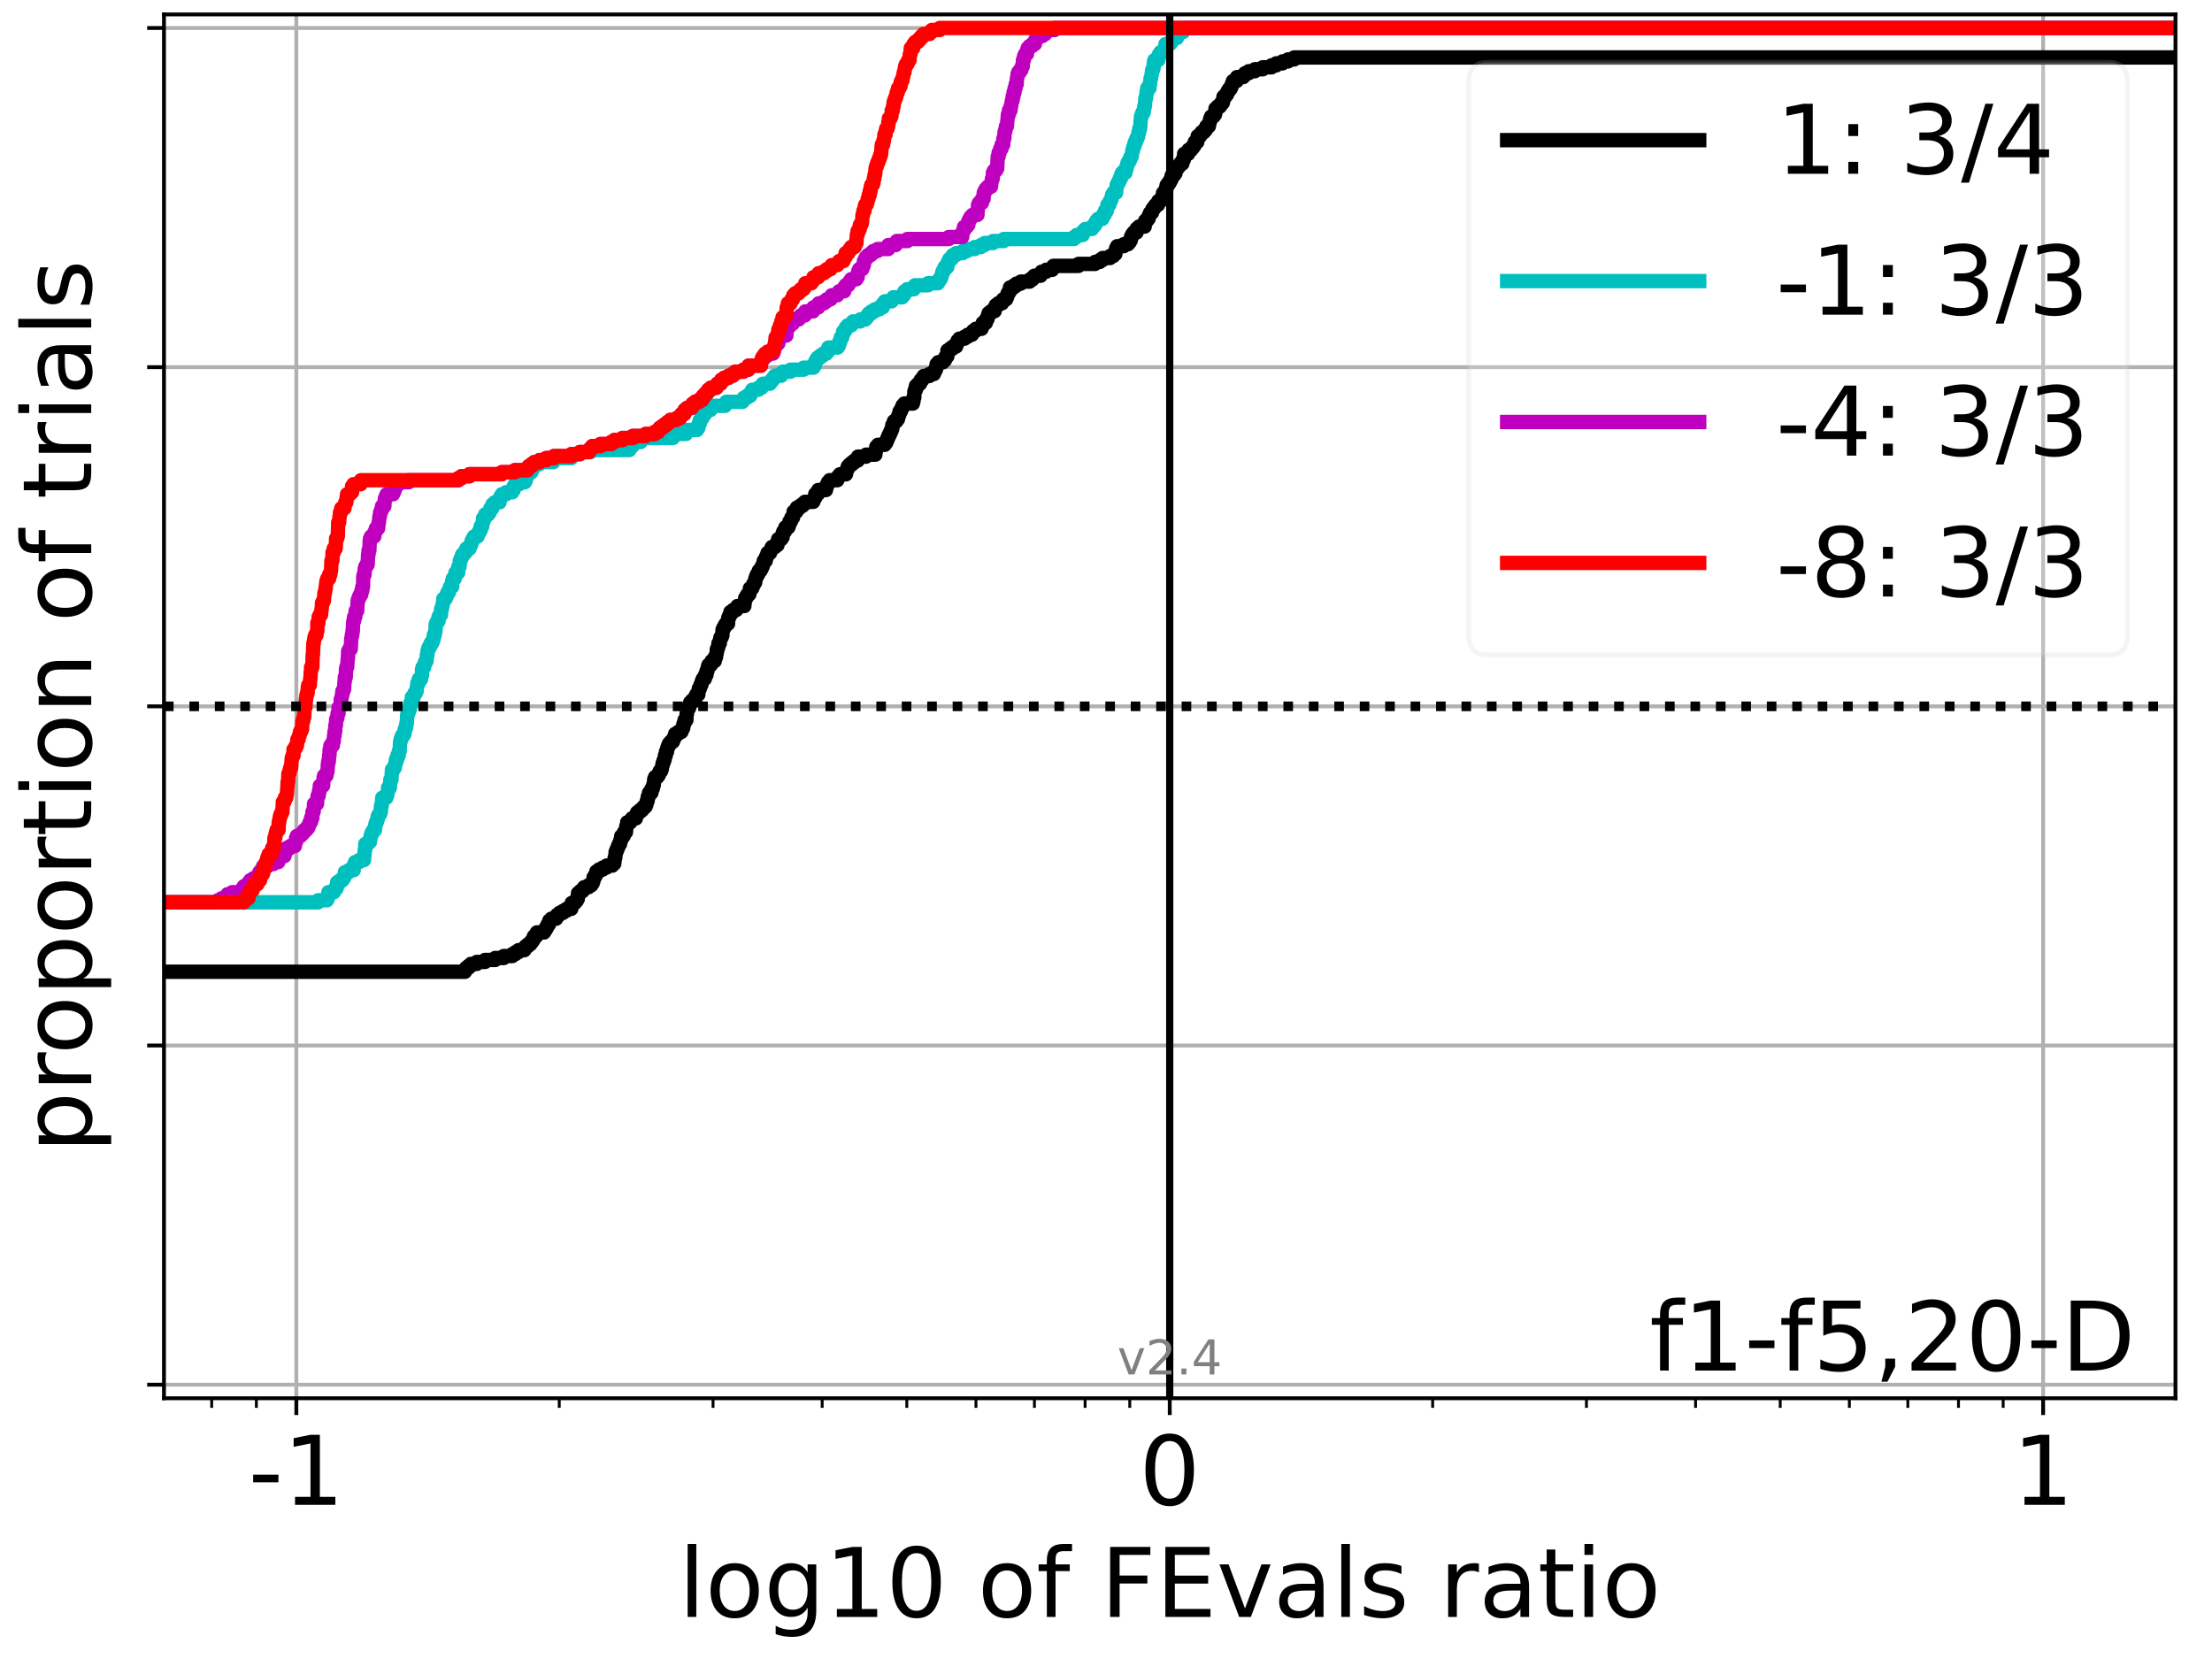 <?xml version="1.0" encoding="utf-8" standalone="no"?>
<!DOCTYPE svg PUBLIC "-//W3C//DTD SVG 1.1//EN"
  "http://www.w3.org/Graphics/SVG/1.1/DTD/svg11.dtd">
<!-- Created with matplotlib (https://matplotlib.org/) -->
<svg height="345.6pt" version="1.1" viewBox="0 0 460.8 345.6" width="460.8pt" xmlns="http://www.w3.org/2000/svg" xmlns:xlink="http://www.w3.org/1999/xlink">
 <defs>
  <style type="text/css">*{stroke-linecap:butt;stroke-linejoin:round;}</style>
 </defs>
 <g id="figure_1">
  <g id="patch_1">
   <path d="M 0 345.6 
L 460.8 345.6 
L 460.8 0 
L 0 0 
z
" style="fill:#ffffff;"/>
  </g>
  <g id="axes_1">
   <g id="patch_2">
    <path d="M 34.16 291.28 
L 453.192 291.28 
L 453.192 3 
L 34.16 3 
z
" style="fill:#ffffff;"/>
   </g>
   <g id="matplotlib.axis_1">
    <g id="xtick_1">
     <g id="line2d_1">
      <path clip-path="url(#p7014bb999d)" d="M 61.731 291.28 
L 61.731 3 
" style="fill:none;stroke:#b0b0b0;stroke-linecap:square;stroke-width:0.8;"/>
     </g>
     <g id="line2d_2">
      <defs>
       <path d="M 0 0 
L 0 3.5 
" id="m08cd290d6a" style="stroke:#000000;stroke-width:0.8;"/>
      </defs>
      <g>
       <use style="stroke:#000000;stroke-width:0.8;" x="61.731" xlink:href="#m08cd290d6a" y="291.28"/>
      </g>
     </g>
     <g id="text_1">
      <!-- -1 -->
      <g transform="translate(51.761 313.477)scale(0.2 -0.2)">
       <defs>
        <path d="M 4.891 31.391 
L 31.203 31.391 
L 31.203 23.391 
L 4.891 23.391 
z
" id="DejaVuSans-45"/>
        <path d="M 12.406 8.297 
L 28.516 8.297 
L 28.516 63.922 
L 10.984 60.406 
L 10.984 69.391 
L 28.422 72.906 
L 38.281 72.906 
L 38.281 8.297 
L 54.391 8.297 
L 54.391 0 
L 12.406 0 
z
" id="DejaVuSans-49"/>
       </defs>
       <use xlink:href="#DejaVuSans-45"/>
       <use x="36.084" xlink:href="#DejaVuSans-49"/>
      </g>
     </g>
    </g>
    <g id="xtick_2">
     <g id="line2d_3">
      <path clip-path="url(#p7014bb999d)" d="M 243.676 291.28 
L 243.676 3 
" style="fill:none;stroke:#b0b0b0;stroke-linecap:square;stroke-width:0.8;"/>
     </g>
     <g id="line2d_4">
      <g>
       <use style="stroke:#000000;stroke-width:0.8;" x="243.676" xlink:href="#m08cd290d6a" y="291.28"/>
      </g>
     </g>
     <g id="text_2">
      <!-- 0 -->
      <g transform="translate(237.314 313.477)scale(0.2 -0.2)">
       <defs>
        <path d="M 31.781 66.406 
Q 24.172 66.406 20.328 58.906 
Q 16.5 51.422 16.5 36.375 
Q 16.5 21.391 20.328 13.891 
Q 24.172 6.391 31.781 6.391 
Q 39.453 6.391 43.281 13.891 
Q 47.125 21.391 47.125 36.375 
Q 47.125 51.422 43.281 58.906 
Q 39.453 66.406 31.781 66.406 
z
M 31.781 74.219 
Q 44.047 74.219 50.516 64.516 
Q 56.984 54.828 56.984 36.375 
Q 56.984 17.969 50.516 8.266 
Q 44.047 -1.422 31.781 -1.422 
Q 19.531 -1.422 13.062 8.266 
Q 6.594 17.969 6.594 36.375 
Q 6.594 54.828 13.062 64.516 
Q 19.531 74.219 31.781 74.219 
z
" id="DejaVuSans-48"/>
       </defs>
       <use xlink:href="#DejaVuSans-48"/>
      </g>
     </g>
    </g>
    <g id="xtick_3">
     <g id="line2d_5">
      <path clip-path="url(#p7014bb999d)" d="M 425.621 291.28 
L 425.621 3 
" style="fill:none;stroke:#b0b0b0;stroke-linecap:square;stroke-width:0.8;"/>
     </g>
     <g id="line2d_6">
      <g>
       <use style="stroke:#000000;stroke-width:0.8;" x="425.621" xlink:href="#m08cd290d6a" y="291.28"/>
      </g>
     </g>
     <g id="text_3">
      <!-- 1 -->
      <g transform="translate(419.258 313.477)scale(0.2 -0.2)">
       <use xlink:href="#DejaVuSans-49"/>
      </g>
     </g>
    </g>
    <g id="xtick_4">
     <g id="line2d_7">
      <defs>
       <path d="M 0 0 
L 0 2 
" id="md6c488e5d7" style="stroke:#000000;stroke-width:0.6;"/>
      </defs>
      <g>
       <use style="stroke:#000000;stroke-width:0.6;" x="44.099" xlink:href="#md6c488e5d7" y="291.28"/>
      </g>
     </g>
    </g>
    <g id="xtick_5">
     <g id="line2d_8">
      <g>
       <use style="stroke:#000000;stroke-width:0.6;" x="53.406" xlink:href="#md6c488e5d7" y="291.28"/>
      </g>
     </g>
    </g>
    <g id="xtick_6">
     <g id="line2d_9">
      <g>
       <use style="stroke:#000000;stroke-width:0.6;" x="116.502" xlink:href="#md6c488e5d7" y="291.28"/>
      </g>
     </g>
    </g>
    <g id="xtick_7">
     <g id="line2d_10">
      <g>
       <use style="stroke:#000000;stroke-width:0.6;" x="148.541" xlink:href="#md6c488e5d7" y="291.28"/>
      </g>
     </g>
    </g>
    <g id="xtick_8">
     <g id="line2d_11">
      <g>
       <use style="stroke:#000000;stroke-width:0.6;" x="171.273" xlink:href="#md6c488e5d7" y="291.28"/>
      </g>
     </g>
    </g>
    <g id="xtick_9">
     <g id="line2d_12">
      <g>
       <use style="stroke:#000000;stroke-width:0.6;" x="188.905" xlink:href="#md6c488e5d7" y="291.28"/>
      </g>
     </g>
    </g>
    <g id="xtick_10">
     <g id="line2d_13">
      <g>
       <use style="stroke:#000000;stroke-width:0.6;" x="203.312" xlink:href="#md6c488e5d7" y="291.28"/>
      </g>
     </g>
    </g>
    <g id="xtick_11">
     <g id="line2d_14">
      <g>
       <use style="stroke:#000000;stroke-width:0.6;" x="215.492" xlink:href="#md6c488e5d7" y="291.28"/>
      </g>
     </g>
    </g>
    <g id="xtick_12">
     <g id="line2d_15">
      <g>
       <use style="stroke:#000000;stroke-width:0.6;" x="226.044" xlink:href="#md6c488e5d7" y="291.28"/>
      </g>
     </g>
    </g>
    <g id="xtick_13">
     <g id="line2d_16">
      <g>
       <use style="stroke:#000000;stroke-width:0.6;" x="235.351" xlink:href="#md6c488e5d7" y="291.28"/>
      </g>
     </g>
    </g>
    <g id="xtick_14">
     <g id="line2d_17">
      <g>
       <use style="stroke:#000000;stroke-width:0.6;" x="298.447" xlink:href="#md6c488e5d7" y="291.28"/>
      </g>
     </g>
    </g>
    <g id="xtick_15">
     <g id="line2d_18">
      <g>
       <use style="stroke:#000000;stroke-width:0.6;" x="330.486" xlink:href="#md6c488e5d7" y="291.28"/>
      </g>
     </g>
    </g>
    <g id="xtick_16">
     <g id="line2d_19">
      <g>
       <use style="stroke:#000000;stroke-width:0.6;" x="353.218" xlink:href="#md6c488e5d7" y="291.28"/>
      </g>
     </g>
    </g>
    <g id="xtick_17">
     <g id="line2d_20">
      <g>
       <use style="stroke:#000000;stroke-width:0.6;" x="370.85" xlink:href="#md6c488e5d7" y="291.28"/>
      </g>
     </g>
    </g>
    <g id="xtick_18">
     <g id="line2d_21">
      <g>
       <use style="stroke:#000000;stroke-width:0.6;" x="385.257" xlink:href="#md6c488e5d7" y="291.28"/>
      </g>
     </g>
    </g>
    <g id="xtick_19">
     <g id="line2d_22">
      <g>
       <use style="stroke:#000000;stroke-width:0.6;" x="397.437" xlink:href="#md6c488e5d7" y="291.28"/>
      </g>
     </g>
    </g>
    <g id="xtick_20">
     <g id="line2d_23">
      <g>
       <use style="stroke:#000000;stroke-width:0.6;" x="407.989" xlink:href="#md6c488e5d7" y="291.28"/>
      </g>
     </g>
    </g>
    <g id="xtick_21">
     <g id="line2d_24">
      <g>
       <use style="stroke:#000000;stroke-width:0.6;" x="417.295" xlink:href="#md6c488e5d7" y="291.28"/>
      </g>
     </g>
    </g>
    <g id="text_4">
     <!-- log10 of FEvals ratio -->
     <g transform="translate(141.371 336.833)scale(0.2 -0.2)">
      <defs>
       <path d="M 9.422 75.984 
L 18.406 75.984 
L 18.406 0 
L 9.422 0 
z
" id="DejaVuSans-108"/>
       <path d="M 30.609 48.391 
Q 23.391 48.391 19.188 42.75 
Q 14.984 37.109 14.984 27.297 
Q 14.984 17.484 19.156 11.844 
Q 23.344 6.203 30.609 6.203 
Q 37.797 6.203 41.984 11.859 
Q 46.188 17.531 46.188 27.297 
Q 46.188 37.016 41.984 42.703 
Q 37.797 48.391 30.609 48.391 
z
M 30.609 56 
Q 42.328 56 49.016 48.375 
Q 55.719 40.766 55.719 27.297 
Q 55.719 13.875 49.016 6.219 
Q 42.328 -1.422 30.609 -1.422 
Q 18.844 -1.422 12.172 6.219 
Q 5.516 13.875 5.516 27.297 
Q 5.516 40.766 12.172 48.375 
Q 18.844 56 30.609 56 
z
" id="DejaVuSans-111"/>
       <path d="M 45.406 27.984 
Q 45.406 37.75 41.375 43.109 
Q 37.359 48.484 30.078 48.484 
Q 22.859 48.484 18.828 43.109 
Q 14.797 37.75 14.797 27.984 
Q 14.797 18.266 18.828 12.891 
Q 22.859 7.516 30.078 7.516 
Q 37.359 7.516 41.375 12.891 
Q 45.406 18.266 45.406 27.984 
z
M 54.391 6.781 
Q 54.391 -7.172 48.188 -13.984 
Q 42 -20.797 29.203 -20.797 
Q 24.469 -20.797 20.266 -20.094 
Q 16.062 -19.391 12.109 -17.922 
L 12.109 -9.188 
Q 16.062 -11.328 19.922 -12.344 
Q 23.781 -13.375 27.781 -13.375 
Q 36.625 -13.375 41.016 -8.766 
Q 45.406 -4.156 45.406 5.172 
L 45.406 9.625 
Q 42.625 4.781 38.281 2.391 
Q 33.938 0 27.875 0 
Q 17.828 0 11.672 7.656 
Q 5.516 15.328 5.516 27.984 
Q 5.516 40.672 11.672 48.328 
Q 17.828 56 27.875 56 
Q 33.938 56 38.281 53.609 
Q 42.625 51.219 45.406 46.391 
L 45.406 54.688 
L 54.391 54.688 
z
" id="DejaVuSans-103"/>
       <path id="DejaVuSans-32"/>
       <path d="M 37.109 75.984 
L 37.109 68.5 
L 28.516 68.5 
Q 23.688 68.5 21.797 66.547 
Q 19.922 64.594 19.922 59.516 
L 19.922 54.688 
L 34.719 54.688 
L 34.719 47.703 
L 19.922 47.703 
L 19.922 0 
L 10.891 0 
L 10.891 47.703 
L 2.297 47.703 
L 2.297 54.688 
L 10.891 54.688 
L 10.891 58.5 
Q 10.891 67.625 15.141 71.797 
Q 19.391 75.984 28.609 75.984 
z
" id="DejaVuSans-102"/>
       <path d="M 9.812 72.906 
L 51.703 72.906 
L 51.703 64.594 
L 19.672 64.594 
L 19.672 43.109 
L 48.578 43.109 
L 48.578 34.812 
L 19.672 34.812 
L 19.672 0 
L 9.812 0 
z
" id="DejaVuSans-70"/>
       <path d="M 9.812 72.906 
L 55.906 72.906 
L 55.906 64.594 
L 19.672 64.594 
L 19.672 43.016 
L 54.391 43.016 
L 54.391 34.719 
L 19.672 34.719 
L 19.672 8.297 
L 56.781 8.297 
L 56.781 0 
L 9.812 0 
z
" id="DejaVuSans-69"/>
       <path d="M 2.984 54.688 
L 12.5 54.688 
L 29.594 8.797 
L 46.688 54.688 
L 56.203 54.688 
L 35.688 0 
L 23.484 0 
z
" id="DejaVuSans-118"/>
       <path d="M 34.281 27.484 
Q 23.391 27.484 19.188 25 
Q 14.984 22.516 14.984 16.5 
Q 14.984 11.719 18.141 8.906 
Q 21.297 6.109 26.703 6.109 
Q 34.188 6.109 38.703 11.406 
Q 43.219 16.703 43.219 25.484 
L 43.219 27.484 
z
M 52.203 31.203 
L 52.203 0 
L 43.219 0 
L 43.219 8.297 
Q 40.141 3.328 35.547 0.953 
Q 30.953 -1.422 24.312 -1.422 
Q 15.922 -1.422 10.953 3.297 
Q 6 8.016 6 15.922 
Q 6 25.141 12.172 29.828 
Q 18.359 34.516 30.609 34.516 
L 43.219 34.516 
L 43.219 35.406 
Q 43.219 41.609 39.141 45 
Q 35.062 48.391 27.688 48.391 
Q 23 48.391 18.547 47.266 
Q 14.109 46.141 10.016 43.891 
L 10.016 52.203 
Q 14.938 54.109 19.578 55.047 
Q 24.219 56 28.609 56 
Q 40.484 56 46.344 49.844 
Q 52.203 43.703 52.203 31.203 
z
" id="DejaVuSans-97"/>
       <path d="M 44.281 53.078 
L 44.281 44.578 
Q 40.484 46.531 36.375 47.5 
Q 32.281 48.484 27.875 48.484 
Q 21.188 48.484 17.844 46.438 
Q 14.5 44.391 14.5 40.281 
Q 14.5 37.156 16.891 35.375 
Q 19.281 33.594 26.516 31.984 
L 29.594 31.297 
Q 39.156 29.25 43.188 25.516 
Q 47.219 21.781 47.219 15.094 
Q 47.219 7.469 41.188 3.016 
Q 35.156 -1.422 24.609 -1.422 
Q 20.219 -1.422 15.453 -0.562 
Q 10.688 0.297 5.422 2 
L 5.422 11.281 
Q 10.406 8.688 15.234 7.391 
Q 20.062 6.109 24.812 6.109 
Q 31.156 6.109 34.562 8.281 
Q 37.984 10.453 37.984 14.406 
Q 37.984 18.062 35.516 20.016 
Q 33.062 21.969 24.703 23.781 
L 21.578 24.516 
Q 13.234 26.266 9.516 29.906 
Q 5.812 33.547 5.812 39.891 
Q 5.812 47.609 11.281 51.797 
Q 16.75 56 26.812 56 
Q 31.781 56 36.172 55.266 
Q 40.578 54.547 44.281 53.078 
z
" id="DejaVuSans-115"/>
       <path d="M 41.109 46.297 
Q 39.594 47.172 37.812 47.578 
Q 36.031 48 33.891 48 
Q 26.266 48 22.188 43.047 
Q 18.109 38.094 18.109 28.812 
L 18.109 0 
L 9.078 0 
L 9.078 54.688 
L 18.109 54.688 
L 18.109 46.188 
Q 20.953 51.172 25.484 53.578 
Q 30.031 56 36.531 56 
Q 37.453 56 38.578 55.875 
Q 39.703 55.766 41.062 55.516 
z
" id="DejaVuSans-114"/>
       <path d="M 18.312 70.219 
L 18.312 54.688 
L 36.812 54.688 
L 36.812 47.703 
L 18.312 47.703 
L 18.312 18.016 
Q 18.312 11.328 20.141 9.422 
Q 21.969 7.516 27.594 7.516 
L 36.812 7.516 
L 36.812 0 
L 27.594 0 
Q 17.188 0 13.234 3.875 
Q 9.281 7.766 9.281 18.016 
L 9.281 47.703 
L 2.688 47.703 
L 2.688 54.688 
L 9.281 54.688 
L 9.281 70.219 
z
" id="DejaVuSans-116"/>
       <path d="M 9.422 54.688 
L 18.406 54.688 
L 18.406 0 
L 9.422 0 
z
M 9.422 75.984 
L 18.406 75.984 
L 18.406 64.594 
L 9.422 64.594 
z
" id="DejaVuSans-105"/>
      </defs>
      <use xlink:href="#DejaVuSans-108"/>
      <use x="27.783" xlink:href="#DejaVuSans-111"/>
      <use x="88.965" xlink:href="#DejaVuSans-103"/>
      <use x="152.441" xlink:href="#DejaVuSans-49"/>
      <use x="216.064" xlink:href="#DejaVuSans-48"/>
      <use x="279.688" xlink:href="#DejaVuSans-32"/>
      <use x="311.475" xlink:href="#DejaVuSans-111"/>
      <use x="372.656" xlink:href="#DejaVuSans-102"/>
      <use x="407.861" xlink:href="#DejaVuSans-32"/>
      <use x="439.648" xlink:href="#DejaVuSans-70"/>
      <use x="497.168" xlink:href="#DejaVuSans-69"/>
      <use x="560.352" xlink:href="#DejaVuSans-118"/>
      <use x="619.531" xlink:href="#DejaVuSans-97"/>
      <use x="680.811" xlink:href="#DejaVuSans-108"/>
      <use x="708.594" xlink:href="#DejaVuSans-115"/>
      <use x="760.693" xlink:href="#DejaVuSans-32"/>
      <use x="792.48" xlink:href="#DejaVuSans-114"/>
      <use x="833.594" xlink:href="#DejaVuSans-97"/>
      <use x="894.873" xlink:href="#DejaVuSans-116"/>
      <use x="934.082" xlink:href="#DejaVuSans-105"/>
      <use x="961.865" xlink:href="#DejaVuSans-111"/>
     </g>
    </g>
   </g>
   <g id="matplotlib.axis_2">
    <g id="ytick_1">
     <g id="line2d_25">
      <path clip-path="url(#p7014bb999d)" d="M 34.16 288.454 
L 453.192 288.454 
" style="fill:none;stroke:#b0b0b0;stroke-linecap:square;stroke-width:0.8;"/>
     </g>
     <g id="line2d_26">
      <defs>
       <path d="M 0 0 
L -3.5 0 
" id="m40e83c1584" style="stroke:#000000;stroke-width:0.8;"/>
      </defs>
      <g>
       <use style="stroke:#000000;stroke-width:0.8;" x="34.16" xlink:href="#m40e83c1584" y="288.454"/>
      </g>
     </g>
    </g>
    <g id="ytick_2">
     <g id="line2d_27">
      <path clip-path="url(#p7014bb999d)" d="M 34.16 217.797 
L 453.192 217.797 
" style="fill:none;stroke:#b0b0b0;stroke-linecap:square;stroke-width:0.8;"/>
     </g>
     <g id="line2d_28">
      <g>
       <use style="stroke:#000000;stroke-width:0.8;" x="34.16" xlink:href="#m40e83c1584" y="217.797"/>
      </g>
     </g>
    </g>
    <g id="ytick_3">
     <g id="line2d_29">
      <path clip-path="url(#p7014bb999d)" d="M 34.16 147.14 
L 453.192 147.14 
" style="fill:none;stroke:#b0b0b0;stroke-linecap:square;stroke-width:0.8;"/>
     </g>
     <g id="line2d_30">
      <g>
       <use style="stroke:#000000;stroke-width:0.8;" x="34.16" xlink:href="#m40e83c1584" y="147.14"/>
      </g>
     </g>
    </g>
    <g id="ytick_4">
     <g id="line2d_31">
      <path clip-path="url(#p7014bb999d)" d="M 34.16 76.483 
L 453.192 76.483 
" style="fill:none;stroke:#b0b0b0;stroke-linecap:square;stroke-width:0.8;"/>
     </g>
     <g id="line2d_32">
      <g>
       <use style="stroke:#000000;stroke-width:0.8;" x="34.16" xlink:href="#m40e83c1584" y="76.483"/>
      </g>
     </g>
    </g>
    <g id="ytick_5">
     <g id="line2d_33">
      <path clip-path="url(#p7014bb999d)" d="M 34.16 5.826 
L 453.192 5.826 
" style="fill:none;stroke:#b0b0b0;stroke-linecap:square;stroke-width:0.8;"/>
     </g>
     <g id="line2d_34">
      <g>
       <use style="stroke:#000000;stroke-width:0.8;" x="34.16" xlink:href="#m40e83c1584" y="5.826"/>
      </g>
     </g>
    </g>
    <g id="text_5">
     <!-- proportion of trials -->
     <g transform="translate(19.001 240.146)rotate(-90)scale(0.2 -0.2)">
      <defs>
       <path d="M 18.109 8.203 
L 18.109 -20.797 
L 9.078 -20.797 
L 9.078 54.688 
L 18.109 54.688 
L 18.109 46.391 
Q 20.953 51.266 25.266 53.625 
Q 29.594 56 35.594 56 
Q 45.562 56 51.781 48.094 
Q 58.016 40.188 58.016 27.297 
Q 58.016 14.406 51.781 6.484 
Q 45.562 -1.422 35.594 -1.422 
Q 29.594 -1.422 25.266 0.953 
Q 20.953 3.328 18.109 8.203 
z
M 48.688 27.297 
Q 48.688 37.203 44.609 42.844 
Q 40.531 48.484 33.406 48.484 
Q 26.266 48.484 22.188 42.844 
Q 18.109 37.203 18.109 27.297 
Q 18.109 17.391 22.188 11.75 
Q 26.266 6.109 33.406 6.109 
Q 40.531 6.109 44.609 11.75 
Q 48.688 17.391 48.688 27.297 
z
" id="DejaVuSans-112"/>
       <path d="M 54.891 33.016 
L 54.891 0 
L 45.906 0 
L 45.906 32.719 
Q 45.906 40.484 42.875 44.328 
Q 39.844 48.188 33.797 48.188 
Q 26.516 48.188 22.312 43.547 
Q 18.109 38.922 18.109 30.906 
L 18.109 0 
L 9.078 0 
L 9.078 54.688 
L 18.109 54.688 
L 18.109 46.188 
Q 21.344 51.125 25.703 53.562 
Q 30.078 56 35.797 56 
Q 45.219 56 50.047 50.172 
Q 54.891 44.344 54.891 33.016 
z
" id="DejaVuSans-110"/>
      </defs>
      <use xlink:href="#DejaVuSans-112"/>
      <use x="63.477" xlink:href="#DejaVuSans-114"/>
      <use x="102.34" xlink:href="#DejaVuSans-111"/>
      <use x="163.521" xlink:href="#DejaVuSans-112"/>
      <use x="226.998" xlink:href="#DejaVuSans-111"/>
      <use x="288.18" xlink:href="#DejaVuSans-114"/>
      <use x="329.293" xlink:href="#DejaVuSans-116"/>
      <use x="368.502" xlink:href="#DejaVuSans-105"/>
      <use x="396.285" xlink:href="#DejaVuSans-111"/>
      <use x="457.467" xlink:href="#DejaVuSans-110"/>
      <use x="520.846" xlink:href="#DejaVuSans-32"/>
      <use x="552.633" xlink:href="#DejaVuSans-111"/>
      <use x="613.814" xlink:href="#DejaVuSans-102"/>
      <use x="649.02" xlink:href="#DejaVuSans-32"/>
      <use x="680.807" xlink:href="#DejaVuSans-116"/>
      <use x="720.016" xlink:href="#DejaVuSans-114"/>
      <use x="761.129" xlink:href="#DejaVuSans-105"/>
      <use x="788.912" xlink:href="#DejaVuSans-97"/>
      <use x="850.191" xlink:href="#DejaVuSans-108"/>
      <use x="877.975" xlink:href="#DejaVuSans-115"/>
     </g>
    </g>
   </g>
   <g id="line2d_35">
    <path clip-path="url(#p7014bb999d)" d="M 34.16 202.437 
L 96.855 202.437 
L 96.855 202.027 
L 97.105 202.027 
L 97.105 201.617 
L 97.602 201.617 
L 97.602 201.208 
L 98.096 201.208 
L 98.096 200.798 
L 99.317 200.798 
L 99.317 200.389 
L 101.029 200.389 
L 101.029 199.979 
L 103.148 199.979 
L 103.148 199.569 
L 104.93 199.569 
L 104.93 199.16 
L 106.716 199.16 
L 106.716 198.75 
L 107.375 198.75 
L 107.375 198.341 
L 108.029 198.341 
L 108.029 197.931 
L 109.244 197.931 
L 109.244 197.521 
L 109.494 197.521 
L 109.494 197.112 
L 109.991 197.112 
L 109.991 196.702 
L 110.485 196.702 
L 110.485 196.293 
L 110.802 196.293 
L 110.802 195.883 
L 111.096 195.883 
L 111.096 195.473 
L 111.22 195.473 
L 111.22 195.064 
L 111.706 195.064 
L 111.706 194.654 
L 111.843 194.654 
L 111.843 194.245 
L 113.332 194.245 
L 113.332 193.835 
L 113.605 193.835 
L 113.605 193.425 
L 113.855 193.425 
L 113.855 193.016 
L 114.064 193.016 
L 114.064 192.606 
L 114.352 192.606 
L 114.427 191.787 
L 114.846 191.787 
L 114.846 191.377 
L 115.864 191.377 
L 115.864 190.968 
L 116.067 190.968 
L 116.067 190.558 
L 116.573 190.558 
L 116.573 190.149 
L 117.319 190.149 
L 117.319 189.739 
L 118.009 189.739 
L 118.009 189.329 
L 119.004 189.329 
L 119.105 188.101 
L 119.764 188.101 
L 119.764 187.691 
L 120.135 187.691 
L 120.135 187.281 
L 120.361 187.281 
L 120.418 186.052 
L 120.882 186.052 
L 120.882 185.643 
L 121.376 185.643 
L 121.376 185.233 
L 121.68 185.233 
L 121.68 184.824 
L 122.597 184.824 
L 122.597 184.414 
L 123.191 184.414 
L 123.191 184.004 
L 123.466 184.004 
L 123.466 183.595 
L 123.609 183.595 
L 123.654 182.776 
L 123.905 182.776 
L 123.905 182.366 
L 124.125 182.366 
L 124.232 181.547 
L 124.779 181.547 
L 124.779 181.137 
L 125.565 181.137 
L 125.565 180.728 
L 126.353 180.728 
L 126.353 180.318 
L 127.552 180.318 
L 127.552 179.908 
L 127.97 179.908 
L 128.045 178.68 
L 128.176 178.68 
L 128.252 177.451 
L 128.425 177.451 
L 128.425 177.041 
L 128.593 177.041 
L 128.593 176.632 
L 128.749 176.632 
L 128.749 176.222 
L 128.922 176.222 
L 128.922 175.812 
L 129.168 175.812 
L 129.243 174.993 
L 129.416 174.993 
L 129.417 174.174 
L 129.914 174.174 
L 129.996 173.355 
L 130.398 173.355 
L 130.464 172.126 
L 130.638 172.126 
L 130.655 171.307 
L 131.309 171.307 
L 131.309 170.897 
L 131.629 170.897 
L 131.629 170.487 
L 132.464 170.487 
L 132.54 169.668 
L 132.714 169.668 
L 132.714 169.259 
L 133.211 169.259 
L 133.211 168.849 
L 133.705 168.849 
L 133.705 168.439 
L 134.082 168.439 
L 134.082 168.03 
L 134.5 168.03 
L 134.5 167.62 
L 134.659 167.62 
L 134.759 166.801 
L 134.926 166.801 
L 134.951 165.982 
L 135.123 165.982 
L 135.201 165.163 
L 135.698 165.163 
L 135.713 164.343 
L 135.962 164.343 
L 135.962 163.934 
L 136.077 163.934 
L 136.077 163.524 
L 136.192 163.524 
L 136.294 162.295 
L 136.459 162.295 
L 136.459 161.886 
L 136.953 161.886 
L 136.953 161.476 
L 137.242 161.476 
L 137.242 161.067 
L 137.413 161.067 
L 137.413 160.657 
L 137.715 160.657 
L 137.715 160.247 
L 137.863 160.247 
L 137.965 159.428 
L 138.037 159.428 
L 138.037 159.019 
L 138.175 159.019 
L 138.175 158.609 
L 138.328 158.609 
L 138.328 158.199 
L 138.462 158.199 
L 138.522 157.38 
L 138.696 157.38 
L 138.742 156.561 
L 138.956 156.561 
L 139.028 155.742 
L 139.176 155.742 
L 139.176 155.332 
L 139.35 155.332 
L 139.35 154.922 
L 139.688 154.922 
L 139.688 154.513 
L 140.177 154.513 
L 140.177 154.103 
L 140.342 154.103 
L 140.342 153.694 
L 140.539 153.694 
L 140.539 153.284 
L 140.655 153.284 
L 140.655 152.874 
L 141.289 152.874 
L 141.289 152.465 
L 141.949 152.465 
L 141.949 152.055 
L 142.123 152.055 
L 142.123 151.646 
L 142.325 151.646 
L 142.367 150.826 
L 142.541 150.826 
L 142.607 150.007 
L 142.984 150.007 
L 143.026 148.778 
L 143.103 148.778 
L 143.164 147.55 
L 143.533 147.55 
L 143.638 146.73 
L 143.788 146.73 
L 143.788 146.321 
L 144.156 146.321 
L 144.156 145.911 
L 144.812 145.911 
L 144.843 145.092 
L 145.055 145.092 
L 145.055 144.682 
L 145.471 144.682 
L 145.575 143.454 
L 145.79 143.454 
L 145.79 143.044 
L 145.938 143.044 
L 145.938 142.634 
L 146.125 142.634 
L 146.233 141.815 
L 146.411 141.815 
L 146.411 141.406 
L 146.829 141.406 
L 146.887 140.586 
L 147.173 140.586 
L 147.185 139.767 
L 147.375 139.767 
L 147.452 138.948 
L 147.576 138.948 
L 147.576 138.538 
L 148.084 138.538 
L 148.084 138.129 
L 148.235 138.129 
L 148.235 137.719 
L 148.889 137.719 
L 148.898 136.9 
L 149.156 136.9 
L 149.244 136.081 
L 149.316 136.081 
L 149.329 135.261 
L 149.494 135.261 
L 149.494 134.852 
L 149.633 134.852 
L 149.66 134.033 
L 149.939 134.033 
L 149.991 133.213 
L 150.078 133.213 
L 150.078 132.804 
L 150.321 132.804 
L 150.321 132.394 
L 150.485 132.394 
L 150.515 131.165 
L 150.701 131.165 
L 150.701 130.756 
L 150.927 130.756 
L 150.927 130.346 
L 151.177 130.346 
L 151.177 129.937 
L 151.662 129.937 
L 151.706 128.708 
L 151.872 128.708 
L 151.872 128.298 
L 152.08 128.298 
L 152.168 127.479 
L 152.703 127.479 
L 152.703 127.069 
L 153.389 127.069 
L 153.389 126.66 
L 153.618 126.66 
L 153.618 126.25 
L 155.052 126.25 
L 155.121 125.431 
L 155.165 125.431 
L 155.226 124.612 
L 155.462 124.612 
L 155.462 124.202 
L 155.711 124.202 
L 155.711 123.793 
L 156.105 123.793 
L 156.208 122.973 
L 156.218 122.973 
L 156.218 122.564 
L 156.702 122.564 
L 156.702 122.154 
L 156.866 122.154 
L 156.866 121.744 
L 157.076 121.744 
L 157.076 121.335 
L 157.319 121.335 
L 157.358 120.516 
L 157.5 120.516 
L 157.5 120.106 
L 157.674 120.106 
L 157.674 119.696 
L 157.924 119.696 
L 157.924 119.287 
L 158.089 119.287 
L 158.089 118.877 
L 158.453 118.877 
L 158.453 118.468 
L 158.665 118.468 
L 158.665 118.058 
L 158.868 118.058 
L 158.868 117.648 
L 159.002 117.648 
L 159.105 116.829 
L 159.514 116.829 
L 159.556 116.01 
L 159.764 116.01 
L 159.764 115.6 
L 159.889 115.6 
L 159.889 115.191 
L 160.418 115.191 
L 160.418 114.781 
L 160.598 114.781 
L 160.598 114.372 
L 160.788 114.372 
L 160.788 113.962 
L 161.447 113.962 
L 161.447 113.552 
L 161.962 113.552 
L 162.001 112.733 
L 162.101 112.733 
L 162.101 112.324 
L 162.763 112.324 
L 162.763 111.914 
L 163.03 111.914 
L 163.03 111.095 
L 163.191 111.095 
L 163.191 110.685 
L 163.537 110.685 
L 163.609 109.866 
L 164.232 109.866 
L 164.232 109.456 
L 164.386 109.456 
L 164.449 108.637 
L 164.765 108.637 
L 164.874 107.818 
L 165.211 107.818 
L 165.292 106.999 
L 165.323 106.999 
L 165.323 106.589 
L 165.915 106.589 
L 165.982 105.77 
L 166.636 105.77 
L 166.636 105.36 
L 167.213 105.36 
L 167.213 104.951 
L 167.679 104.951 
L 167.679 104.541 
L 169.409 104.541 
L 169.409 104.131 
L 169.591 104.131 
L 169.591 103.722 
L 169.827 103.722 
L 169.84 102.903 
L 170.398 102.903 
L 170.45 102.083 
L 172.07 102.083 
L 172.081 101.264 
L 172.31 101.264 
L 172.31 100.855 
L 172.485 100.855 
L 172.485 100.445 
L 172.834 100.445 
L 172.834 100.035 
L 174.429 100.035 
L 174.429 99.626 
L 174.603 99.626 
L 174.603 99.216 
L 174.953 99.216 
L 174.953 98.807 
L 176.226 98.807 
L 176.294 97.987 
L 176.476 97.987 
L 176.476 97.578 
L 176.615 97.578 
L 176.615 97.168 
L 176.973 97.168 
L 176.973 96.759 
L 177.466 96.759 
L 177.466 96.349 
L 177.977 96.349 
L 177.977 95.939 
L 178.688 95.939 
L 178.742 95.12 
L 180.425 95.12 
L 180.425 94.711 
L 182.354 94.711 
L 182.377 93.891 
L 182.512 93.891 
L 182.551 93.072 
L 182.901 93.072 
L 182.901 92.663 
L 184.301 92.663 
L 184.301 92.253 
L 184.614 92.253 
L 184.614 91.843 
L 184.788 91.843 
L 184.788 91.434 
L 184.96 91.434 
L 184.96 91.024 
L 185.137 91.024 
L 185.137 90.615 
L 185.345 90.615 
L 185.345 90.205 
L 185.519 90.205 
L 185.519 89.795 
L 185.708 89.795 
L 185.708 89.386 
L 185.869 89.386 
L 185.883 88.566 
L 186.087 88.566 
L 186.087 88.157 
L 186.232 88.157 
L 186.232 87.747 
L 186.746 87.747 
L 186.746 87.338 
L 187.051 87.338 
L 187.145 86.518 
L 187.319 86.518 
L 187.4 85.699 
L 187.669 85.699 
L 187.669 85.29 
L 187.854 85.29 
L 187.854 84.88 
L 188.028 84.88 
L 188.028 84.47 
L 188.378 84.47 
L 188.378 84.061 
L 190.173 84.061 
L 190.173 83.651 
L 190.285 83.651 
L 190.285 82.832 
L 190.46 82.832 
L 190.472 81.603 
L 190.591 81.603 
L 190.591 81.194 
L 190.809 81.194 
L 190.809 80.374 
L 191.214 80.374 
L 191.214 79.965 
L 191.642 79.965 
L 191.642 79.555 
L 191.816 79.555 
L 191.816 79.146 
L 192.166 79.146 
L 192.166 78.736 
L 192.418 78.736 
L 192.418 78.326 
L 193.599 78.326 
L 193.599 77.917 
L 194.536 77.917 
L 194.536 77.507 
L 194.717 77.507 
L 194.717 77.098 
L 194.935 77.098 
L 194.935 76.688 
L 195.068 76.688 
L 195.109 75.869 
L 195.459 75.869 
L 195.459 75.459 
L 196.447 75.459 
L 196.447 75.05 
L 196.847 75.05 
L 196.847 74.64 
L 197.021 74.64 
L 197.021 74.23 
L 197.35 74.23 
L 197.379 73.001 
L 197.936 73.001 
L 197.936 72.592 
L 198.489 72.592 
L 198.489 72.182 
L 199.184 72.182 
L 199.184 71.773 
L 199.326 71.773 
L 199.326 71.363 
L 199.5 71.363 
L 199.5 70.953 
L 199.85 70.953 
L 199.85 70.544 
L 200.942 70.544 
L 200.942 70.134 
L 201.615 70.134 
L 201.615 69.725 
L 202.484 69.725 
L 202.484 69.315 
L 202.733 69.315 
L 202.733 68.905 
L 203.276 68.905 
L 203.276 68.496 
L 204.464 68.496 
L 204.464 68.086 
L 204.639 68.086 
L 204.721 67.267 
L 205.366 67.267 
L 205.453 66.448 
L 205.724 66.448 
L 205.816 65.629 
L 205.953 65.629 
L 205.953 65.219 
L 206.46 65.219 
L 206.46 64.809 
L 207.201 64.809 
L 207.253 63.99 
L 207.448 63.99 
L 207.448 63.581 
L 207.961 63.581 
L 207.961 63.171 
L 208.75 63.171 
L 208.75 62.761 
L 208.959 62.761 
L 208.959 62.352 
L 209.61 62.352 
L 209.61 61.942 
L 209.784 61.942 
L 209.784 61.533 
L 209.897 61.533 
L 209.897 61.123 
L 210.134 61.123 
L 210.134 60.713 
L 210.393 60.713 
L 210.393 59.894 
L 211.17 59.894 
L 211.17 59.485 
L 211.749 59.485 
L 211.749 59.075 
L 212.656 59.075 
L 212.656 58.665 
L 214.476 58.665 
L 214.476 58.256 
L 215.042 58.256 
L 215.042 57.846 
L 215.465 57.846 
L 215.465 57.437 
L 216.767 57.437 
L 216.767 57.027 
L 216.954 57.027 
L 216.954 56.617 
L 217.914 56.617 
L 217.914 56.208 
L 219.187 56.208 
L 219.187 55.798 
L 219.433 55.798 
L 219.433 55.388 
L 224.679 55.388 
L 224.679 54.979 
L 228.1 54.979 
L 228.1 54.569 
L 229.092 54.569 
L 229.092 54.16 
L 229.717 54.16 
L 229.717 53.75 
L 231.227 53.75 
L 231.227 53.34 
L 231.911 53.34 
L 231.911 52.931 
L 232.345 52.931 
L 232.419 52.112 
L 232.513 52.112 
L 232.513 51.702 
L 232.725 51.702 
L 232.725 51.292 
L 234.075 51.292 
L 234.075 50.883 
L 234.978 50.883 
L 234.978 50.473 
L 235.332 50.473 
L 235.332 50.064 
L 235.564 50.064 
L 235.64 49.244 
L 235.84 49.244 
L 235.84 48.835 
L 236.146 48.835 
L 236.146 48.425 
L 236.758 48.425 
L 236.812 47.606 
L 237.281 47.606 
L 237.281 47.196 
L 238.459 47.196 
L 238.488 46.377 
L 238.571 46.377 
L 238.571 45.968 
L 238.966 45.968 
L 238.966 45.558 
L 239.273 45.558 
L 239.273 45.148 
L 239.391 45.148 
L 239.391 44.739 
L 239.577 44.739 
L 239.577 44.329 
L 239.977 44.329 
L 240.084 43.51 
L 240.39 43.51 
L 240.39 43.1 
L 240.702 43.1 
L 240.702 42.691 
L 241.225 42.691 
L 241.307 41.872 
L 241.815 41.872 
L 241.815 41.462 
L 242.121 41.462 
L 242.21 40.643 
L 242.267 40.643 
L 242.267 40.233 
L 242.717 40.233 
L 242.796 39.414 
L 242.984 39.414 
L 243.024 38.595 
L 243.304 38.595 
L 243.304 38.185 
L 243.61 38.185 
L 243.61 37.775 
L 243.829 37.775 
L 243.829 37.366 
L 244.044 37.366 
L 244.088 36.547 
L 244.552 36.547 
L 244.552 36.137 
L 244.858 36.137 
L 244.947 35.318 
L 245.076 35.318 
L 245.076 34.908 
L 245.472 34.908 
L 245.472 34.499 
L 245.802 34.499 
L 245.802 34.089 
L 246.31 34.089 
L 246.378 33.27 
L 246.616 33.27 
L 246.68 32.041 
L 247.525 32.041 
L 247.58 31.222 
L 248.166 31.222 
L 248.166 30.812 
L 248.501 30.812 
L 248.501 30.403 
L 248.798 30.403 
L 248.893 29.583 
L 249.414 29.583 
L 249.499 28.355 
L 250.007 28.355 
L 250.007 27.945 
L 250.313 27.945 
L 250.313 27.535 
L 250.791 27.535 
L 250.791 27.126 
L 251.172 27.126 
L 251.172 26.716 
L 251.32 26.716 
L 251.32 26.307 
L 251.827 26.307 
L 251.938 25.487 
L 252.02 25.487 
L 252.02 25.078 
L 252.134 25.078 
L 252.134 24.668 
L 252.308 24.668 
L 252.308 24.259 
L 252.816 24.259 
L 252.816 23.849 
L 253.122 23.849 
L 253.211 22.62 
L 253.61 22.62 
L 253.61 22.21 
L 254.118 22.21 
L 254.118 21.801 
L 254.424 21.801 
L 254.424 21.391 
L 254.757 21.391 
L 254.868 20.572 
L 254.869 20.572 
L 254.869 20.162 
L 255.265 20.162 
L 255.265 19.753 
L 255.571 19.753 
L 255.571 19.343 
L 255.771 19.343 
L 255.771 18.934 
L 256.03 18.934 
L 256.03 18.524 
L 256.357 18.524 
L 256.357 18.114 
L 256.538 18.114 
L 256.538 17.705 
L 256.69 17.705 
L 256.69 17.295 
L 256.844 17.295 
L 256.844 16.886 
L 257.605 16.886 
L 257.678 16.066 
L 258.98 16.066 
L 258.98 15.657 
L 259.363 15.657 
L 259.363 15.247 
L 260.127 15.247 
L 260.127 14.838 
L 261.4 14.838 
L 261.4 14.428 
L 263.06 14.428 
L 263.06 14.018 
L 264.881 14.018 
L 264.881 13.609 
L 265.869 13.609 
L 265.869 13.199 
L 267.171 13.199 
L 267.171 12.79 
L 268.318 12.79 
L 268.318 12.38 
L 269.591 12.38 
L 269.591 11.97 
L 453.192 11.97 
L 453.192 11.97 
" style="fill:none;stroke:#000000;stroke-linecap:square;stroke-width:3;"/>
   </g>
   <g id="line2d_36">
    <path clip-path="url(#p7014bb999d)" style="fill:none;stroke:#000000;stroke-linecap:square;stroke-width:3;"/>
   </g>
   <g id="line2d_37">
    <path clip-path="url(#p7014bb999d)" d="M 34.16 187.964 
L 66.28 187.964 
L 66.28 187.545 
L 68.114 187.545 
L 68.114 187.127 
L 68.307 187.127 
L 68.403 185.87 
L 69.537 185.87 
L 69.537 185.452 
L 69.818 185.452 
L 69.818 185.033 
L 70.141 185.033 
L 70.237 183.777 
L 70.84 183.777 
L 70.84 183.358 
L 71.371 183.358 
L 71.371 182.939 
L 71.652 182.939 
L 71.652 182.521 
L 71.849 182.521 
L 71.849 181.683 
L 72.674 181.683 
L 72.674 181.265 
L 73.683 181.265 
L 73.683 180.427 
L 73.795 180.427 
L 73.795 180.009 
L 73.954 180.009 
L 73.954 179.59 
L 74.801 179.59 
L 74.801 179.171 
L 75.822 179.171 
L 75.917 177.915 
L 75.934 177.915 
L 75.982 177.078 
L 76.077 177.078 
L 76.083 175.821 
L 76.635 175.821 
L 76.635 175.403 
L 77.051 175.403 
L 77.136 174.565 
L 77.211 174.565 
L 77.211 174.147 
L 77.333 174.147 
L 77.333 173.728 
L 77.492 173.728 
L 77.492 173.309 
L 77.768 173.309 
L 77.768 172.891 
L 78.111 172.891 
L 78.206 171.634 
L 78.355 171.634 
L 78.355 171.216 
L 78.514 171.216 
L 78.514 170.797 
L 78.656 170.797 
L 78.718 169.96 
L 78.97 169.96 
L 78.97 169.541 
L 79.193 169.541 
L 79.193 169.122 
L 79.34 169.122 
L 79.363 167.866 
L 79.523 167.866 
L 79.621 166.191 
L 80.49 166.191 
L 80.49 165.772 
L 80.643 165.772 
L 80.746 164.935 
L 80.841 164.935 
L 80.841 164.098 
L 81.219 164.098 
L 81.315 162.423 
L 81.55 162.423 
L 81.652 160.329 
L 81.975 160.329 
L 81.975 159.911 
L 82.256 159.911 
L 82.315 159.073 
L 82.449 159.073 
L 82.475 158.236 
L 82.73 158.236 
L 82.779 157.398 
L 83.047 157.398 
L 83.061 156.561 
L 83.246 156.561 
L 83.35 154.467 
L 83.448 154.467 
L 83.448 154.049 
L 83.608 154.049 
L 83.608 153.63 
L 83.752 153.63 
L 83.752 153.211 
L 84.083 153.211 
L 84.083 152.793 
L 84.287 152.793 
L 84.287 151.955 
L 84.476 151.955 
L 84.476 151.536 
L 84.604 151.536 
L 84.651 150.699 
L 84.757 150.699 
L 84.811 149.024 
L 84.881 149.024 
L 84.881 148.605 
L 85.091 148.605 
L 85.091 147.768 
L 85.377 147.768 
L 85.472 146.512 
L 85.737 146.512 
L 85.791 145.256 
L 86.171 145.256 
L 86.171 144.837 
L 86.33 144.837 
L 86.33 144.418 
L 86.607 144.418 
L 86.607 144 
L 86.788 144 
L 86.888 142.744 
L 86.939 142.744 
L 86.939 142.325 
L 87.207 142.325 
L 87.239 141.487 
L 87.713 141.487 
L 87.819 140.65 
L 87.91 140.65 
L 87.914 139.394 
L 88.043 139.394 
L 88.043 138.975 
L 88.372 138.975 
L 88.459 138.138 
L 88.626 138.138 
L 88.626 137.719 
L 88.846 137.719 
L 88.919 136.463 
L 89.041 136.463 
L 89.048 135.626 
L 89.176 135.626 
L 89.176 135.207 
L 89.329 135.207 
L 89.329 134.788 
L 89.575 134.788 
L 89.575 134.369 
L 89.739 134.369 
L 89.739 133.951 
L 90.049 133.951 
L 90.049 133.532 
L 90.223 133.532 
L 90.223 133.113 
L 90.351 133.113 
L 90.379 132.276 
L 90.562 132.276 
L 90.654 131.438 
L 90.721 131.438 
L 90.749 130.182 
L 90.873 130.182 
L 90.873 129.764 
L 91.094 129.764 
L 91.094 129.345 
L 91.36 129.345 
L 91.36 128.508 
L 91.568 128.508 
L 91.568 128.089 
L 91.87 128.089 
L 91.899 126.833 
L 92.075 126.833 
L 92.164 125.995 
L 92.25 125.995 
L 92.345 124.739 
L 92.85 124.739 
L 92.85 124.32 
L 93.004 124.32 
L 93.004 123.902 
L 93.186 123.902 
L 93.186 123.483 
L 93.48 123.483 
L 93.48 123.064 
L 93.595 123.064 
L 93.595 122.646 
L 93.761 122.646 
L 93.761 122.227 
L 94.195 122.227 
L 94.206 120.971 
L 94.312 120.971 
L 94.312 120.552 
L 94.721 120.552 
L 94.783 119.715 
L 94.881 119.715 
L 94.881 119.296 
L 95.445 119.296 
L 95.485 118.04 
L 95.726 118.04 
L 95.792 116.784 
L 95.959 116.784 
L 95.959 116.365 
L 96.138 116.365 
L 96.138 115.946 
L 96.29 115.946 
L 96.29 115.528 
L 96.648 115.528 
L 96.648 115.109 
L 97.01 115.109 
L 97.01 114.69 
L 97.147 114.69 
L 97.147 114.271 
L 97.823 114.271 
L 97.823 113.853 
L 97.986 113.853 
L 97.986 113.434 
L 98.167 113.434 
L 98.167 113.015 
L 98.28 113.015 
L 98.28 112.597 
L 98.495 112.597 
L 98.495 112.178 
L 98.743 112.178 
L 98.743 111.759 
L 99.482 111.759 
L 99.482 111.341 
L 99.645 111.341 
L 99.645 110.922 
L 99.877 110.922 
L 99.877 110.503 
L 100.117 110.503 
L 100.119 109.666 
L 100.449 109.666 
L 100.523 108.828 
L 100.618 108.828 
L 100.618 107.991 
L 101.002 107.991 
L 101.079 107.153 
L 101.752 107.153 
L 101.752 106.735 
L 102.033 106.735 
L 102.033 106.316 
L 102.145 106.316 
L 102.145 105.897 
L 102.558 105.897 
L 102.599 105.06 
L 103.055 105.06 
L 103.055 104.641 
L 104.064 104.641 
L 104.064 103.804 
L 104.276 103.804 
L 104.276 103.385 
L 104.532 103.385 
L 104.532 102.966 
L 105.393 102.966 
L 105.393 102.548 
L 106.718 102.548 
L 106.718 102.129 
L 106.99 102.129 
L 107.016 101.292 
L 107.241 101.292 
L 107.241 100.873 
L 108.149 100.873 
L 108.149 100.454 
L 109.351 100.454 
L 109.351 100.035 
L 109.553 100.035 
L 109.574 99.198 
L 109.861 99.198 
L 109.861 98.779 
L 110.147 98.779 
L 110.147 98.361 
L 110.715 98.361 
L 110.715 97.942 
L 110.871 97.942 
L 110.871 97.523 
L 111.149 97.523 
L 111.149 97.104 
L 111.279 97.104 
L 111.279 96.686 
L 112.396 96.686 
L 112.396 96.267 
L 115.262 96.267 
L 115.262 95.848 
L 115.389 95.848 
L 115.389 95.43 
L 119.04 95.43 
L 119.04 95.011 
L 119.422 95.011 
L 119.422 94.592 
L 120.805 94.592 
L 120.805 94.174 
L 123.017 94.174 
L 123.017 93.755 
L 131.101 93.755 
L 131.101 93.336 
L 131.35 93.336 
L 131.35 92.917 
L 131.785 92.917 
L 131.785 92.499 
L 132.034 92.499 
L 132.034 92.08 
L 133.47 92.08 
L 133.47 91.661 
L 133.719 91.661 
L 133.719 91.243 
L 140.179 91.243 
L 140.179 90.824 
L 140.427 90.824 
L 140.427 90.405 
L 142.888 90.405 
L 142.888 89.986 
L 143.137 89.986 
L 143.137 89.568 
L 145.221 89.568 
L 145.221 89.149 
L 145.469 89.149 
L 145.508 88.312 
L 145.756 88.312 
L 145.794 87.474 
L 146.042 87.474 
L 146.042 87.055 
L 146.362 87.055 
L 146.362 86.637 
L 146.611 86.637 
L 146.611 86.218 
L 146.927 86.218 
L 146.927 85.799 
L 147.175 85.799 
L 147.175 85.381 
L 148.043 85.381 
L 148.043 84.962 
L 148.292 84.962 
L 148.292 84.543 
L 151.036 84.543 
L 151.036 84.125 
L 151.284 84.125 
L 151.284 83.706 
L 154.687 83.706 
L 154.687 83.287 
L 154.936 83.287 
L 154.936 82.868 
L 155.616 82.868 
L 155.616 82.45 
L 156.301 82.45 
L 156.301 82.031 
L 156.452 82.031 
L 156.452 81.612 
L 156.7 81.612 
L 156.7 81.194 
L 157.986 81.194 
L 157.986 80.775 
L 158.664 80.775 
L 158.664 80.356 
L 158.912 80.356 
L 158.912 79.937 
L 160.379 79.937 
L 160.379 79.519 
L 160.739 79.519 
L 160.739 79.1 
L 161.063 79.1 
L 161.063 78.681 
L 161.423 78.681 
L 161.423 78.263 
L 162.748 78.263 
L 162.748 77.844 
L 163.108 77.844 
L 163.108 77.425 
L 164.694 77.425 
L 164.694 77.007 
L 167.404 77.007 
L 167.404 76.588 
L 169.456 76.588 
L 169.456 76.169 
L 169.736 76.169 
L 169.816 75.332 
L 170.023 75.332 
L 170.023 74.913 
L 170.309 74.913 
L 170.309 74.494 
L 170.877 74.494 
L 170.877 74.076 
L 171.442 74.076 
L 171.442 73.657 
L 172.166 73.657 
L 172.166 73.238 
L 172.526 73.238 
L 172.559 72.401 
L 174.499 72.401 
L 174.499 71.982 
L 174.785 71.982 
L 174.859 71.145 
L 175.071 71.145 
L 175.145 70.307 
L 175.431 70.307 
L 175.431 69.888 
L 175.551 69.888 
L 175.64 69.051 
L 176 69.051 
L 176 68.632 
L 176.204 68.632 
L 176.204 68.214 
L 176.564 68.214 
L 176.564 67.795 
L 177.321 67.795 
L 177.321 67.376 
L 177.681 67.376 
L 177.681 66.958 
L 179.203 66.958 
L 179.203 66.539 
L 180.313 66.539 
L 180.313 66.12 
L 180.673 66.12 
L 180.673 65.701 
L 180.967 65.701 
L 180.967 65.283 
L 181.53 65.283 
L 181.53 64.864 
L 182.214 64.864 
L 182.214 64.445 
L 183.179 64.445 
L 183.179 64.027 
L 183.899 64.027 
L 183.965 63.189 
L 184.325 63.189 
L 184.325 62.77 
L 185.729 62.77 
L 185.729 62.352 
L 186.089 62.352 
L 186.089 61.933 
L 187.942 61.933 
L 187.942 61.514 
L 188.302 61.514 
L 188.302 61.096 
L 188.42 61.096 
L 188.42 60.677 
L 188.964 60.677 
L 188.964 60.258 
L 190.357 60.258 
L 190.357 59.84 
L 190.608 59.84 
L 190.608 59.421 
L 193.317 59.421 
L 193.317 59.002 
L 195.385 59.002 
L 195.385 58.583 
L 195.65 58.583 
L 195.65 58.165 
L 195.937 58.165 
L 195.937 57.746 
L 196.131 57.746 
L 196.223 56.909 
L 196.364 56.909 
L 196.364 56.49 
L 196.61 56.49 
L 196.61 56.071 
L 196.791 56.071 
L 196.791 55.652 
L 197.335 55.652 
L 197.356 54.815 
L 197.55 54.815 
L 197.55 54.396 
L 197.761 54.396 
L 197.761 53.978 
L 198.24 53.978 
L 198.24 53.559 
L 198.472 53.559 
L 198.472 53.14 
L 199.157 53.14 
L 199.157 52.721 
L 200.555 52.721 
L 200.555 52.303 
L 201.465 52.303 
L 201.465 51.884 
L 203.039 51.884 
L 203.039 51.465 
L 204.333 51.465 
L 204.333 51.047 
L 205.116 51.047 
L 205.116 50.628 
L 206.881 50.628 
L 206.881 50.209 
L 209.093 50.209 
L 209.093 49.791 
L 223.725 49.791 
L 223.725 49.372 
L 224.268 49.372 
L 224.268 48.953 
L 225.548 48.953 
L 225.548 48.534 
L 225.661 48.534 
L 225.661 48.116 
L 226.092 48.116 
L 226.092 47.697 
L 227.485 47.697 
L 227.485 47.278 
L 227.814 47.278 
L 227.814 46.86 
L 228.177 46.86 
L 228.177 46.441 
L 228.357 46.441 
L 228.357 46.022 
L 228.72 46.022 
L 228.72 45.603 
L 229.636 45.603 
L 229.636 45.185 
L 229.75 45.185 
L 229.75 44.766 
L 230.113 44.766 
L 230.18 43.929 
L 230.551 43.929 
L 230.66 43.091 
L 230.689 43.091 
L 230.689 42.673 
L 231.094 42.673 
L 231.203 41.835 
L 231.435 41.835 
L 231.435 41.416 
L 231.573 41.416 
L 231.668 40.579 
L 231.914 40.579 
L 231.914 40.16 
L 232.487 40.16 
L 232.596 38.904 
L 232.639 38.904 
L 232.639 38.485 
L 232.855 38.485 
L 232.855 38.067 
L 233.065 38.067 
L 233.065 37.648 
L 233.258 37.648 
L 233.258 37.229 
L 233.491 37.229 
L 233.544 36.392 
L 233.738 36.392 
L 233.738 35.973 
L 234.461 35.973 
L 234.463 35.136 
L 234.678 35.136 
L 234.778 34.298 
L 234.889 34.298 
L 234.889 33.88 
L 235.141 33.88 
L 235.141 33.461 
L 235.367 33.461 
L 235.367 33.042 
L 235.524 33.042 
L 235.524 32.624 
L 235.757 32.624 
L 235.859 31.786 
L 235.887 31.786 
L 235.887 31.367 
L 236.003 31.367 
L 236.003 30.949 
L 236.12 30.949 
L 236.12 30.53 
L 236.285 30.53 
L 236.366 29.693 
L 236.601 29.693 
L 236.601 29.274 
L 236.728 29.274 
L 236.728 28.855 
L 236.944 28.855 
L 236.944 28.436 
L 237.091 28.436 
L 237.155 27.599 
L 237.307 27.599 
L 237.347 26.762 
L 237.515 26.762 
L 237.624 25.087 
L 237.633 25.087 
L 237.683 24.249 
L 237.826 24.249 
L 237.826 23.831 
L 237.996 23.831 
L 237.996 23.412 
L 238.261 23.412 
L 238.37 22.156 
L 238.494 22.156 
L 238.603 20.481 
L 238.74 20.481 
L 238.849 19.225 
L 238.913 19.225 
L 238.977 18.387 
L 239.456 18.387 
L 239.465 17.55 
L 239.574 17.55 
L 239.681 16.294 
L 239.79 16.294 
L 239.891 15.457 
L 239.948 15.457 
L 240 14.619 
L 240.167 14.619 
L 240.167 14.2 
L 240.311 14.2 
L 240.373 12.944 
L 240.479 12.944 
L 240.479 12.526 
L 241.287 12.526 
L 241.396 11.688 
L 241.461 11.688 
L 241.461 11.269 
L 241.771 11.269 
L 241.771 10.851 
L 242.433 10.851 
L 242.433 10.432 
L 242.685 10.432 
L 242.796 9.176 
L 243.726 9.176 
L 243.726 8.757 
L 244.089 8.757 
L 244.089 8.339 
L 244.255 8.339 
L 244.255 7.92 
L 245.17 7.92 
L 245.279 7.082 
L 245.549 7.082 
L 245.549 6.664 
L 246.463 6.664 
L 246.572 5.826 
L 453.192 5.826 
L 453.192 5.826 
" style="fill:none;stroke:#00bfbf;stroke-linecap:square;stroke-width:3;"/>
   </g>
   <g id="line2d_38">
    <path clip-path="url(#p7014bb999d)" style="fill:none;stroke:#00bfbf;stroke-linecap:square;stroke-width:3;"/>
   </g>
   <g id="line2d_39">
    <path clip-path="url(#p7014bb999d)" d="M 34.16 187.964 
L 45.371 187.964 
L 45.371 187.545 
L 46.163 187.545 
L 46.163 187.127 
L 47.385 187.127 
L 47.385 186.289 
L 48.349 186.289 
L 48.349 185.87 
L 50.524 185.87 
L 50.524 185.033 
L 50.803 185.033 
L 50.803 184.614 
L 51.818 184.614 
L 51.818 183.777 
L 52.139 183.777 
L 52.139 183.358 
L 52.814 183.358 
L 52.814 182.939 
L 53.607 182.939 
L 53.607 182.521 
L 53.989 182.521 
L 54.034 181.683 
L 54.39 181.683 
L 54.39 181.265 
L 54.829 181.265 
L 54.829 180.427 
L 55.793 180.427 
L 55.793 180.009 
L 56.924 180.009 
L 56.924 179.59 
L 57.967 179.59 
L 57.967 178.752 
L 58.246 178.752 
L 58.246 178.334 
L 59.262 178.334 
L 59.262 177.496 
L 59.582 177.496 
L 59.654 176.659 
L 60.446 176.659 
L 60.446 176.24 
L 61.433 176.24 
L 61.477 175.403 
L 61.668 175.403 
L 61.668 174.565 
L 61.833 174.565 
L 61.833 174.147 
L 62.632 174.147 
L 62.632 173.728 
L 63.061 173.728 
L 63.061 173.309 
L 63.411 173.309 
L 63.411 172.891 
L 63.853 172.891 
L 63.853 172.472 
L 64.203 172.472 
L 64.203 172.053 
L 64.367 172.053 
L 64.367 171.634 
L 64.537 171.634 
L 64.537 171.216 
L 64.806 171.216 
L 64.806 170.378 
L 65.075 170.378 
L 65.086 169.122 
L 65.329 169.122 
L 65.425 167.447 
L 66.039 167.447 
L 66.101 166.191 
L 66.179 166.191 
L 66.179 165.772 
L 66.389 165.772 
L 66.421 164.935 
L 66.551 164.935 
L 66.621 163.679 
L 67.318 163.679 
L 67.414 162.004 
L 67.516 162.004 
L 67.516 161.585 
L 68.01 161.585 
L 68.11 160.748 
L 68.213 160.748 
L 68.317 159.073 
L 68.366 159.073 
L 68.366 158.654 
L 68.493 158.654 
L 68.563 157.398 
L 68.636 157.398 
L 68.673 156.142 
L 68.802 156.142 
L 68.843 155.305 
L 69.332 155.305 
L 69.332 154.467 
L 69.508 154.467 
L 69.6 153.211 
L 69.69 153.211 
L 69.69 152.374 
L 69.828 152.374 
L 69.858 151.118 
L 69.969 151.118 
L 70.024 149.862 
L 70.178 149.862 
L 70.178 149.443 
L 70.296 149.443 
L 70.322 148.605 
L 70.522 148.605 
L 70.54 147.349 
L 70.819 147.349 
L 70.819 146.931 
L 70.984 146.931 
L 70.988 145.675 
L 71.115 145.675 
L 71.207 144.837 
L 71.305 144.837 
L 71.314 144 
L 71.53 144 
L 71.53 143.581 
L 71.679 143.581 
L 71.774 141.906 
L 71.834 141.906 
L 71.834 141.069 
L 72.029 141.069 
L 72.08 139.394 
L 72.155 139.394 
L 72.155 138.975 
L 72.322 138.975 
L 72.43 137.3 
L 72.471 137.3 
L 72.537 135.626 
L 72.75 135.626 
L 72.75 135.207 
L 73.069 135.207 
L 73.162 133.113 
L 73.2 133.113 
L 73.301 132.276 
L 73.389 132.276 
L 73.442 131.438 
L 73.501 131.438 
L 73.556 129.764 
L 73.613 129.764 
L 73.613 129.345 
L 73.765 129.345 
L 73.765 128.508 
L 74.006 128.508 
L 74.086 127.251 
L 74.405 127.251 
L 74.508 125.158 
L 74.614 125.158 
L 74.614 124.739 
L 74.778 124.739 
L 74.778 124.32 
L 74.963 124.32 
L 74.963 123.902 
L 75.24 123.902 
L 75.284 123.064 
L 75.475 123.064 
L 75.475 122.227 
L 75.627 122.227 
L 75.675 120.133 
L 75.754 120.133 
L 75.754 119.715 
L 75.936 119.715 
L 75.981 118.459 
L 76.09 118.459 
L 76.09 118.04 
L 76.337 118.04 
L 76.337 117.621 
L 76.591 117.621 
L 76.682 115.528 
L 76.77 115.528 
L 76.77 114.69 
L 76.94 114.69 
L 77.029 112.597 
L 77.09 112.597 
L 77.09 112.178 
L 77.29 112.178 
L 77.29 111.759 
L 77.977 111.759 
L 77.977 110.922 
L 78.174 110.922 
L 78.174 110.503 
L 78.297 110.503 
L 78.297 110.084 
L 78.766 110.084 
L 78.871 108.828 
L 78.941 108.828 
L 79.045 107.572 
L 79.141 107.572 
L 79.185 106.735 
L 79.341 106.735 
L 79.341 106.316 
L 79.541 106.316 
L 79.563 105.479 
L 80.06 105.479 
L 80.148 104.222 
L 80.193 104.222 
L 80.193 103.804 
L 80.381 103.804 
L 80.381 103.385 
L 80.549 103.385 
L 80.549 102.966 
L 81.875 102.966 
L 81.875 102.548 
L 82.075 102.548 
L 82.075 102.129 
L 82.231 102.129 
L 82.276 101.292 
L 82.632 101.292 
L 82.632 100.873 
L 83.082 100.873 
L 83.082 100.454 
L 85.166 100.454 
L 85.166 100.035 
L 95.454 100.035 
L 95.454 99.617 
L 96.138 99.617 
L 96.138 99.198 
L 97.823 99.198 
L 97.823 98.779 
L 104.532 98.779 
L 104.532 98.361 
L 107.241 98.361 
L 107.241 97.942 
L 109.861 97.942 
L 109.861 97.523 
L 110.147 97.523 
L 110.147 97.104 
L 110.715 97.104 
L 110.715 96.686 
L 111.279 96.686 
L 111.279 96.267 
L 112.396 96.267 
L 112.396 95.848 
L 113.771 95.848 
L 113.771 95.43 
L 115.389 95.43 
L 115.389 95.011 
L 119.04 95.011 
L 119.04 94.592 
L 120.805 94.592 
L 120.805 94.174 
L 122.718 94.174 
L 122.718 93.755 
L 123.017 93.755 
L 123.017 93.336 
L 123.402 93.336 
L 123.402 92.917 
L 125.087 92.917 
L 125.087 92.499 
L 127.309 92.499 
L 127.309 92.08 
L 127.993 92.08 
L 127.993 91.661 
L 129.678 91.661 
L 129.678 91.243 
L 131.796 91.243 
L 131.796 90.824 
L 134.505 90.824 
L 134.505 90.405 
L 136.387 90.405 
L 136.387 89.986 
L 137.125 89.986 
L 137.125 89.568 
L 137.41 89.568 
L 137.41 89.149 
L 137.979 89.149 
L 137.979 88.73 
L 138.543 88.73 
L 138.543 88.312 
L 139.096 88.312 
L 139.096 87.893 
L 139.66 87.893 
L 139.66 87.474 
L 141.035 87.474 
L 141.035 87.055 
L 141.716 87.055 
L 141.716 86.637 
L 142.001 86.637 
L 142.001 86.218 
L 142.57 86.218 
L 142.653 85.381 
L 143.134 85.381 
L 143.134 84.962 
L 144.099 84.962 
L 144.099 84.543 
L 144.251 84.543 
L 144.251 84.125 
L 144.783 84.125 
L 144.783 83.706 
L 145.625 83.706 
L 145.625 83.287 
L 146.304 83.287 
L 146.304 82.868 
L 146.468 82.868 
L 146.468 82.45 
L 146.875 82.45 
L 146.875 82.031 
L 147.244 82.031 
L 147.244 81.612 
L 147.559 81.612 
L 147.559 81.194 
L 148.069 81.194 
L 148.069 80.775 
L 149.244 80.775 
L 149.244 80.356 
L 149.439 80.356 
L 149.439 79.937 
L 150.123 79.937 
L 150.123 79.519 
L 150.281 79.519 
L 150.281 79.1 
L 150.895 79.1 
L 150.895 78.681 
L 151.808 78.681 
L 151.808 78.263 
L 152.66 78.263 
L 152.66 77.844 
L 153.176 77.844 
L 153.176 77.425 
L 154.872 77.425 
L 154.872 77.007 
L 155.886 77.007 
L 155.953 76.169 
L 158.505 76.169 
L 158.517 75.332 
L 158.662 75.332 
L 158.662 74.913 
L 158.791 74.913 
L 158.791 74.494 
L 159.36 74.494 
L 159.36 74.076 
L 159.924 74.076 
L 159.924 73.657 
L 161.041 73.657 
L 161.041 73.238 
L 161.226 73.238 
L 161.282 72.401 
L 161.464 72.401 
L 161.568 71.563 
L 162.136 71.563 
L 162.148 70.726 
L 162.415 70.726 
L 162.415 70.307 
L 162.7 70.307 
L 162.7 69.888 
L 163.817 69.888 
L 163.846 68.632 
L 164.033 68.632 
L 164.132 67.795 
L 164.7 67.795 
L 164.7 67.376 
L 165.192 67.376 
L 165.265 66.539 
L 166.381 66.539 
L 166.381 66.12 
L 166.81 66.12 
L 166.81 65.701 
L 167.685 65.701 
L 167.756 64.864 
L 169.374 64.864 
L 169.45 64.027 
L 170.461 64.027 
L 170.541 63.189 
L 171.662 63.189 
L 171.662 62.77 
L 172.226 62.77 
L 172.226 62.352 
L 173.025 62.352 
L 173.025 61.933 
L 173.251 61.933 
L 173.251 61.514 
L 174.438 61.514 
L 174.438 61.096 
L 174.79 61.096 
L 174.79 60.677 
L 175.87 60.677 
L 175.873 59.84 
L 176.156 59.84 
L 176.156 59.421 
L 176.725 59.421 
L 176.725 59.002 
L 177.002 59.002 
L 177.002 58.583 
L 177.289 58.583 
L 177.289 58.165 
L 178.406 58.165 
L 178.406 57.746 
L 178.67 57.746 
L 178.692 56.909 
L 178.789 56.909 
L 178.789 56.49 
L 178.988 56.49 
L 178.988 56.071 
L 179.621 56.071 
L 179.621 55.652 
L 179.78 55.652 
L 179.78 55.234 
L 179.949 55.234 
L 179.966 54.396 
L 180.167 54.396 
L 180.167 53.978 
L 180.405 53.978 
L 180.405 53.559 
L 180.799 53.559 
L 180.799 53.14 
L 181.398 53.14 
L 181.398 52.721 
L 181.891 52.721 
L 181.891 52.303 
L 182.784 52.303 
L 182.784 51.884 
L 185.027 51.884 
L 185.05 51.047 
L 186.594 51.047 
L 186.594 50.628 
L 186.814 50.628 
L 186.814 50.209 
L 189.026 50.209 
L 189.026 49.791 
L 197.647 49.791 
L 197.647 49.372 
L 200.443 49.372 
L 200.465 48.534 
L 200.563 48.534 
L 200.563 48.116 
L 200.762 48.116 
L 200.823 47.278 
L 201.395 47.278 
L 201.395 46.86 
L 201.722 46.86 
L 201.74 46.022 
L 201.94 46.022 
L 201.94 45.603 
L 202.179 45.603 
L 202.179 45.185 
L 202.572 45.185 
L 202.572 44.766 
L 203.619 44.766 
L 203.729 43.091 
L 203.739 43.091 
L 203.739 42.673 
L 203.937 42.673 
L 203.937 42.254 
L 204.557 42.254 
L 204.57 41.416 
L 204.898 41.416 
L 204.929 40.16 
L 205.116 40.16 
L 205.116 39.742 
L 205.355 39.742 
L 205.355 39.323 
L 205.748 39.323 
L 205.748 38.904 
L 206.433 38.904 
L 206.525 38.067 
L 206.547 38.067 
L 206.645 37.229 
L 206.801 37.229 
L 206.844 35.973 
L 207.052 35.973 
L 207.052 35.554 
L 207.477 35.554 
L 207.477 35.136 
L 207.725 35.136 
L 207.822 33.042 
L 207.845 33.042 
L 207.845 32.624 
L 208.022 32.624 
L 208.044 31.786 
L 208.261 31.786 
L 208.368 30.949 
L 208.654 30.949 
L 208.677 30.111 
L 208.999 30.111 
L 209.022 28.855 
L 209.222 28.855 
L 209.252 27.599 
L 209.349 27.599 
L 209.349 27.18 
L 209.461 27.18 
L 209.548 26.343 
L 209.747 26.343 
L 209.854 25.087 
L 209.87 25.087 
L 209.977 23.831 
L 210.166 23.831 
L 210.181 22.993 
L 210.509 22.993 
L 210.526 22.156 
L 210.639 22.156 
L 210.726 21.318 
L 210.799 21.318 
L 210.799 20.9 
L 210.947 20.9 
L 210.965 20.062 
L 211.127 20.062 
L 211.145 19.225 
L 211.345 19.225 
L 211.359 18.387 
L 211.544 18.387 
L 211.584 17.55 
L 211.795 17.55 
L 211.839 16.294 
L 211.915 16.294 
L 211.977 15.457 
L 212.114 15.457 
L 212.114 15.038 
L 212.451 15.038 
L 212.451 14.619 
L 212.747 14.619 
L 212.747 14.2 
L 212.883 14.2 
L 212.883 13.782 
L 213.07 13.782 
L 213.092 12.526 
L 213.292 12.526 
L 213.344 11.688 
L 213.531 11.688 
L 213.531 11.269 
L 213.925 11.269 
L 213.962 10.432 
L 214.083 10.432 
L 214.083 10.013 
L 214.45 10.013 
L 214.45 9.595 
L 215.017 9.595 
L 215.017 9.176 
L 215.587 9.176 
L 215.65 8.339 
L 215.91 8.339 
L 215.91 7.92 
L 216.206 7.92 
L 216.206 7.501 
L 217.154 7.501 
L 217.154 7.082 
L 217.773 7.082 
L 217.773 6.664 
L 218.153 6.664 
L 218.153 6.245 
L 219.72 6.245 
L 219.72 5.826 
L 453.192 5.826 
L 453.192 5.826 
" style="fill:none;stroke:#bf00bf;stroke-linecap:square;stroke-width:3;"/>
   </g>
   <g id="line2d_40">
    <path clip-path="url(#p7014bb999d)" style="fill:none;stroke:#bf00bf;stroke-linecap:square;stroke-width:3;"/>
   </g>
   <g id="line2d_41">
    <path clip-path="url(#p7014bb999d)" d="M 34.16 187.964 
L 50.819 187.964 
L 50.819 187.545 
L 51.232 187.545 
L 51.232 187.127 
L 51.76 187.127 
L 51.81 186.289 
L 51.906 186.289 
L 51.906 185.87 
L 52.223 185.87 
L 52.223 185.452 
L 52.633 185.452 
L 52.633 185.033 
L 52.751 185.033 
L 52.751 184.614 
L 52.897 184.614 
L 52.897 184.196 
L 53.624 184.196 
L 53.624 183.777 
L 53.816 183.777 
L 53.816 183.358 
L 54.179 183.358 
L 54.229 182.521 
L 54.406 182.521 
L 54.406 182.102 
L 54.758 182.102 
L 54.758 181.683 
L 54.886 181.683 
L 54.904 180.846 
L 55.17 180.846 
L 55.17 180.427 
L 55.3 180.427 
L 55.397 179.59 
L 55.63 179.59 
L 55.668 178.752 
L 55.828 178.752 
L 55.828 178.334 
L 55.974 178.334 
L 55.974 177.915 
L 56.637 177.915 
L 56.7 176.659 
L 57.075 176.659 
L 57.177 174.565 
L 57.348 174.565 
L 57.403 173.728 
L 57.509 173.728 
L 57.509 173.309 
L 57.628 173.309 
L 57.628 172.891 
L 58.038 172.891 
L 58.066 171.216 
L 58.184 171.216 
L 58.247 170.378 
L 58.339 170.378 
L 58.339 169.96 
L 58.473 169.96 
L 58.473 169.541 
L 58.666 169.541 
L 58.666 169.122 
L 58.837 169.122 
L 58.931 167.029 
L 59.25 167.029 
L 59.345 166.191 
L 59.634 166.191 
L 59.736 165.354 
L 59.779 165.354 
L 59.873 163.679 
L 59.904 163.679 
L 59.925 162.842 
L 60.019 162.842 
L 60.073 161.167 
L 60.27 161.167 
L 60.346 160.329 
L 60.457 160.329 
L 60.457 159.911 
L 60.651 159.911 
L 60.745 158.236 
L 60.798 158.236 
L 60.798 157.817 
L 60.944 157.817 
L 60.944 157.398 
L 61.143 157.398 
L 61.143 156.142 
L 61.416 156.142 
L 61.416 155.724 
L 61.67 155.724 
L 61.67 155.305 
L 61.857 155.305 
L 61.946 154.049 
L 62.198 154.049 
L 62.292 153.211 
L 62.424 153.211 
L 62.518 152.374 
L 62.741 152.374 
L 62.741 151.955 
L 62.914 151.955 
L 62.993 150.28 
L 63.154 150.28 
L 63.217 149.443 
L 63.353 149.443 
L 63.444 147.349 
L 63.626 147.349 
L 63.709 145.675 
L 63.781 145.675 
L 63.828 144.837 
L 63.934 144.837 
L 63.934 144.418 
L 64.081 144.418 
L 64.122 143.162 
L 64.199 143.162 
L 64.199 142.744 
L 64.53 142.744 
L 64.612 141.487 
L 64.65 141.487 
L 64.749 139.813 
L 64.796 139.813 
L 64.807 138.975 
L 65.058 138.975 
L 65.14 136.463 
L 65.188 136.463 
L 65.287 133.951 
L 65.367 133.951 
L 65.461 133.113 
L 65.523 133.113 
L 65.523 132.695 
L 65.674 132.695 
L 65.674 132.276 
L 65.931 132.276 
L 66.013 131.438 
L 66.101 131.438 
L 66.113 129.764 
L 66.328 129.764 
L 66.386 128.508 
L 66.58 128.508 
L 66.58 128.089 
L 66.878 128.089 
L 66.972 126.833 
L 67.026 126.833 
L 67.085 125.577 
L 67.296 125.577 
L 67.296 125.158 
L 67.477 125.158 
L 67.56 123.902 
L 67.59 123.902 
L 67.59 123.483 
L 67.704 123.483 
L 67.786 122.646 
L 67.843 122.646 
L 67.951 121.389 
L 68.026 121.389 
L 68.026 120.971 
L 68.172 120.971 
L 68.172 120.552 
L 68.559 120.552 
L 68.559 119.715 
L 68.811 119.715 
L 68.898 118.877 
L 68.966 118.877 
L 69.049 116.784 
L 69.25 116.784 
L 69.27 115.109 
L 69.522 115.109 
L 69.527 114.271 
L 69.934 114.271 
L 70.017 112.178 
L 70.238 112.178 
L 70.238 111.759 
L 70.373 111.759 
L 70.456 108.828 
L 70.646 108.828 
L 70.728 107.572 
L 70.782 107.572 
L 70.835 106.735 
L 71.034 106.735 
L 71.087 105.897 
L 71.75 105.897 
L 71.803 105.06 
L 71.934 105.06 
L 71.934 104.641 
L 72.157 104.641 
L 72.24 103.385 
L 72.293 103.385 
L 72.293 102.966 
L 72.902 102.966 
L 72.902 102.548 
L 73.341 102.548 
L 73.341 101.292 
L 73.614 101.292 
L 73.614 100.873 
L 75.125 100.873 
L 75.179 100.035 
L 95.454 100.035 
L 95.454 99.617 
L 96.138 99.617 
L 96.138 99.198 
L 97.823 99.198 
L 97.823 98.779 
L 104.532 98.779 
L 104.532 98.361 
L 107.241 98.361 
L 107.241 97.942 
L 109.861 97.942 
L 109.861 97.523 
L 110.147 97.523 
L 110.147 97.104 
L 110.715 97.104 
L 110.715 96.686 
L 111.279 96.686 
L 111.279 96.267 
L 112.396 96.267 
L 112.396 95.848 
L 113.771 95.848 
L 113.771 95.43 
L 115.389 95.43 
L 115.389 95.011 
L 119.04 95.011 
L 119.04 94.592 
L 120.805 94.592 
L 120.805 94.174 
L 122.718 94.174 
L 122.718 93.755 
L 123.017 93.755 
L 123.017 93.336 
L 123.402 93.336 
L 123.402 92.917 
L 125.087 92.917 
L 125.087 92.499 
L 127.309 92.499 
L 127.309 92.08 
L 127.993 92.08 
L 127.993 91.661 
L 129.678 91.661 
L 129.678 91.243 
L 131.796 91.243 
L 131.796 90.824 
L 134.505 90.824 
L 134.505 90.405 
L 136.387 90.405 
L 136.387 89.986 
L 137.125 89.986 
L 137.125 89.568 
L 137.41 89.568 
L 137.41 89.149 
L 137.979 89.149 
L 137.979 88.73 
L 138.543 88.73 
L 138.543 88.312 
L 139.096 88.312 
L 139.096 87.893 
L 139.66 87.893 
L 139.66 87.474 
L 141.035 87.474 
L 141.035 87.055 
L 141.716 87.055 
L 141.716 86.637 
L 142.001 86.637 
L 142.001 86.218 
L 142.57 86.218 
L 142.653 85.381 
L 143.134 85.381 
L 143.134 84.962 
L 144.099 84.962 
L 144.099 84.543 
L 144.251 84.543 
L 144.251 84.125 
L 144.783 84.125 
L 144.783 83.706 
L 145.625 83.706 
L 145.625 83.287 
L 146.304 83.287 
L 146.304 82.868 
L 146.468 82.868 
L 146.468 82.45 
L 146.875 82.45 
L 146.875 82.031 
L 147.244 82.031 
L 147.244 81.612 
L 147.559 81.612 
L 147.559 81.194 
L 148.069 81.194 
L 148.069 80.775 
L 149.244 80.775 
L 149.244 80.356 
L 149.439 80.356 
L 149.439 79.937 
L 150.123 79.937 
L 150.123 79.519 
L 150.281 79.519 
L 150.281 79.1 
L 150.895 79.1 
L 150.895 78.681 
L 151.808 78.681 
L 151.808 78.263 
L 152.66 78.263 
L 152.66 77.844 
L 153.176 77.844 
L 153.176 77.425 
L 154.872 77.425 
L 154.872 77.007 
L 155.886 77.007 
L 155.953 76.169 
L 158.505 76.169 
L 158.517 75.332 
L 158.662 75.332 
L 158.662 74.913 
L 158.791 74.913 
L 158.791 74.494 
L 159.05 74.494 
L 159.05 74.076 
L 159.36 74.076 
L 159.36 73.657 
L 159.924 73.657 
L 159.924 73.238 
L 161.041 73.238 
L 161.041 72.819 
L 161.226 72.819 
L 161.282 71.982 
L 161.393 71.982 
L 161.464 71.145 
L 161.552 71.145 
L 161.568 70.307 
L 161.839 70.307 
L 161.839 69.888 
L 162.005 69.888 
L 162.005 69.47 
L 162.136 69.47 
L 162.148 68.632 
L 162.415 68.632 
L 162.475 67.795 
L 162.7 67.795 
L 162.763 66.958 
L 162.997 66.958 
L 163.017 66.12 
L 163.575 66.12 
L 163.575 65.701 
L 163.817 65.701 
L 163.887 64.027 
L 164.033 64.027 
L 164.132 63.189 
L 164.7 63.189 
L 164.7 62.77 
L 164.876 62.77 
L 164.876 62.352 
L 165.192 62.352 
L 165.265 61.514 
L 165.655 61.514 
L 165.655 61.096 
L 166.381 61.096 
L 166.381 60.677 
L 166.81 60.677 
L 166.81 60.258 
L 167.381 60.258 
L 167.381 59.84 
L 167.685 59.84 
L 167.756 59.002 
L 169.054 59.002 
L 169.054 58.583 
L 169.374 58.583 
L 169.45 57.746 
L 170.461 57.746 
L 170.541 56.909 
L 171.662 56.909 
L 171.662 56.49 
L 172.226 56.49 
L 172.226 56.071 
L 173.025 56.071 
L 173.025 55.652 
L 173.251 55.652 
L 173.251 55.234 
L 174.438 55.234 
L 174.438 54.815 
L 174.79 54.815 
L 174.79 54.396 
L 175.698 54.396 
L 175.698 53.978 
L 175.87 53.978 
L 175.87 53.559 
L 176.149 53.559 
L 176.156 52.721 
L 176.725 52.721 
L 176.725 52.303 
L 177.002 52.303 
L 177.002 51.884 
L 177.289 51.884 
L 177.289 51.465 
L 178.041 51.465 
L 178.041 51.047 
L 178.199 51.047 
L 178.199 50.628 
L 178.406 50.628 
L 178.491 48.953 
L 178.65 48.953 
L 178.652 48.116 
L 178.937 48.116 
L 178.937 47.697 
L 179.103 47.697 
L 179.123 46.86 
L 179.411 46.86 
L 179.411 46.441 
L 179.574 46.441 
L 179.679 44.766 
L 179.78 44.766 
L 179.861 43.929 
L 180.095 43.929 
L 180.115 43.091 
L 180.223 43.091 
L 180.223 42.673 
L 180.535 42.673 
L 180.535 42.254 
L 180.673 42.254 
L 180.763 41.416 
L 180.922 41.416 
L 180.986 40.579 
L 181.201 40.579 
L 181.208 39.742 
L 181.374 39.742 
L 181.398 38.904 
L 181.524 38.904 
L 181.524 38.485 
L 181.845 38.485 
L 181.845 38.067 
L 181.974 38.067 
L 182.021 37.229 
L 182.133 37.229 
L 182.18 36.392 
L 182.303 36.392 
L 182.387 35.136 
L 182.467 35.136 
L 182.467 34.717 
L 182.633 34.717 
L 182.633 34.298 
L 182.753 34.298 
L 182.753 33.88 
L 182.945 33.88 
L 182.945 33.461 
L 183.103 33.461 
L 183.103 33.042 
L 183.257 33.042 
L 183.257 32.624 
L 183.391 32.624 
L 183.391 32.205 
L 183.543 32.205 
L 183.653 30.53 
L 183.702 30.53 
L 183.702 30.111 
L 183.989 30.111 
L 184.028 29.274 
L 184.155 29.274 
L 184.246 28.018 
L 184.479 28.018 
L 184.515 27.18 
L 184.626 27.18 
L 184.626 26.762 
L 184.913 26.762 
L 184.913 26.343 
L 185.025 26.343 
L 185.05 25.506 
L 185.147 25.506 
L 185.167 24.668 
L 185.504 24.668 
L 185.504 24.249 
L 185.701 24.249 
L 185.773 22.993 
L 185.996 22.993 
L 186.038 22.156 
L 186.152 22.156 
L 186.154 21.318 
L 186.283 21.318 
L 186.283 20.9 
L 186.441 20.9 
L 186.441 20.481 
L 186.607 20.481 
L 186.607 20.062 
L 186.75 20.062 
L 186.814 19.225 
L 187.026 19.225 
L 187.078 18.387 
L 187.365 18.387 
L 187.365 17.969 
L 187.599 17.969 
L 187.619 17.131 
L 187.805 17.131 
L 187.805 16.713 
L 188.009 16.713 
L 188.116 15.875 
L 188.178 15.875 
L 188.274 15.038 
L 188.424 15.038 
L 188.49 14.2 
L 188.561 14.2 
L 188.561 13.782 
L 188.727 13.782 
L 188.727 13.363 
L 189.026 13.363 
L 189.026 12.944 
L 189.198 12.944 
L 189.198 12.526 
L 189.478 12.526 
L 189.531 11.269 
L 189.682 11.269 
L 189.74 10.013 
L 190.257 10.013 
L 190.298 9.176 
L 190.61 9.176 
L 190.61 8.757 
L 191.204 8.757 
L 191.204 8.339 
L 191.599 8.339 
L 191.599 7.92 
L 191.983 7.92 
L 191.983 7.501 
L 192.378 7.501 
L 192.378 7.082 
L 193.656 7.082 
L 193.656 6.664 
L 194.103 6.664 
L 194.103 6.245 
L 195.776 6.245 
L 195.776 5.826 
L 453.192 5.826 
L 453.192 5.826 
" style="fill:none;stroke:#ff0000;stroke-linecap:square;stroke-width:3;"/>
   </g>
   <g id="line2d_42">
    <path clip-path="url(#p7014bb999d)" style="fill:none;stroke:#ff0000;stroke-linecap:square;stroke-width:3;"/>
   </g>
   <g id="line2d_43">
    <path clip-path="url(#p7014bb999d)" d="M 243.676 291.28 
L 243.676 3 
" style="fill:none;stroke:#000000;stroke-linecap:square;stroke-width:1.5;"/>
   </g>
   <g id="line2d_44">
    <path clip-path="url(#p7014bb999d)" d="M 34.16 147.14 
L 453.192 147.14 
" style="fill:none;stroke:#000000;stroke-dasharray:2,3.3;stroke-dashoffset:0;stroke-width:2;"/>
   </g>
   <g id="patch_3">
    <path d="M 34.16 291.28 
L 34.16 3 
" style="fill:none;stroke:#000000;stroke-linecap:square;stroke-linejoin:miter;stroke-width:0.8;"/>
   </g>
   <g id="patch_4">
    <path d="M 453.192 291.28 
L 453.192 3 
" style="fill:none;stroke:#000000;stroke-linecap:square;stroke-linejoin:miter;stroke-width:0.8;"/>
   </g>
   <g id="patch_5">
    <path d="M 34.16 291.28 
L 453.192 291.28 
" style="fill:none;stroke:#000000;stroke-linecap:square;stroke-linejoin:miter;stroke-width:0.8;"/>
   </g>
   <g id="patch_6">
    <path d="M 34.16 3 
L 453.192 3 
" style="fill:none;stroke:#000000;stroke-linecap:square;stroke-linejoin:miter;stroke-width:0.8;"/>
   </g>
   <g id="text_6">
    <!-- f1-f5,20-D -->
    <g transform="translate(343.643 285.514)scale(0.2 -0.2)">
     <defs>
      <path d="M 10.797 72.906 
L 49.516 72.906 
L 49.516 64.594 
L 19.828 64.594 
L 19.828 46.734 
Q 21.969 47.469 24.109 47.828 
Q 26.266 48.188 28.422 48.188 
Q 40.625 48.188 47.75 41.5 
Q 54.891 34.812 54.891 23.391 
Q 54.891 11.625 47.562 5.094 
Q 40.234 -1.422 26.906 -1.422 
Q 22.312 -1.422 17.547 -0.641 
Q 12.797 0.141 7.719 1.703 
L 7.719 11.625 
Q 12.109 9.234 16.797 8.062 
Q 21.484 6.891 26.703 6.891 
Q 35.156 6.891 40.078 11.328 
Q 45.016 15.766 45.016 23.391 
Q 45.016 31 40.078 35.438 
Q 35.156 39.891 26.703 39.891 
Q 22.75 39.891 18.812 39.016 
Q 14.891 38.141 10.797 36.281 
z
" id="DejaVuSans-53"/>
      <path d="M 11.719 12.406 
L 22.016 12.406 
L 22.016 4 
L 14.016 -11.625 
L 7.719 -11.625 
L 11.719 4 
z
" id="DejaVuSans-44"/>
      <path d="M 19.188 8.297 
L 53.609 8.297 
L 53.609 0 
L 7.328 0 
L 7.328 8.297 
Q 12.938 14.109 22.625 23.891 
Q 32.328 33.688 34.812 36.531 
Q 39.547 41.844 41.422 45.531 
Q 43.312 49.219 43.312 52.781 
Q 43.312 58.594 39.234 62.25 
Q 35.156 65.922 28.609 65.922 
Q 23.969 65.922 18.812 64.312 
Q 13.672 62.703 7.812 59.422 
L 7.812 69.391 
Q 13.766 71.781 18.938 73 
Q 24.125 74.219 28.422 74.219 
Q 39.75 74.219 46.484 68.547 
Q 53.219 62.891 53.219 53.422 
Q 53.219 48.922 51.531 44.891 
Q 49.859 40.875 45.406 35.406 
Q 44.188 33.984 37.641 27.219 
Q 31.109 20.453 19.188 8.297 
z
" id="DejaVuSans-50"/>
      <path d="M 19.672 64.797 
L 19.672 8.109 
L 31.594 8.109 
Q 46.688 8.109 53.688 14.938 
Q 60.688 21.781 60.688 36.531 
Q 60.688 51.172 53.688 57.984 
Q 46.688 64.797 31.594 64.797 
z
M 9.812 72.906 
L 30.078 72.906 
Q 51.266 72.906 61.172 64.094 
Q 71.094 55.281 71.094 36.531 
Q 71.094 17.672 61.125 8.828 
Q 51.172 0 30.078 0 
L 9.812 0 
z
" id="DejaVuSans-68"/>
     </defs>
     <use xlink:href="#DejaVuSans-102"/>
     <use x="35.205" xlink:href="#DejaVuSans-49"/>
     <use x="98.828" xlink:href="#DejaVuSans-45"/>
     <use x="134.912" xlink:href="#DejaVuSans-102"/>
     <use x="170.117" xlink:href="#DejaVuSans-53"/>
     <use x="233.74" xlink:href="#DejaVuSans-44"/>
     <use x="265.527" xlink:href="#DejaVuSans-50"/>
     <use x="329.15" xlink:href="#DejaVuSans-48"/>
     <use x="392.773" xlink:href="#DejaVuSans-45"/>
     <use x="428.857" xlink:href="#DejaVuSans-68"/>
    </g>
   </g>
   <g id="text_7">
    <!-- v2.4 -->
    <g style="fill:#808080;" transform="translate(232.765 286.318)scale(0.1 -0.1)">
     <defs>
      <path d="M 10.688 12.406 
L 21 12.406 
L 21 0 
L 10.688 0 
z
" id="DejaVuSans-46"/>
      <path d="M 37.797 64.312 
L 12.891 25.391 
L 37.797 25.391 
z
M 35.203 72.906 
L 47.609 72.906 
L 47.609 25.391 
L 58.016 25.391 
L 58.016 17.188 
L 47.609 17.188 
L 47.609 0 
L 37.797 0 
L 37.797 17.188 
L 4.891 17.188 
L 4.891 26.703 
z
" id="DejaVuSans-52"/>
     </defs>
     <use xlink:href="#DejaVuSans-118"/>
     <use x="59.18" xlink:href="#DejaVuSans-50"/>
     <use x="122.803" xlink:href="#DejaVuSans-46"/>
     <use x="154.59" xlink:href="#DejaVuSans-52"/>
    </g>
   </g>
   <g id="legend_1">
    <g id="patch_7">
     <path d="M 309.97 136.425 
L 439.192 136.425 
Q 443.192 136.425 443.192 132.425 
L 443.192 17 
Q 443.192 13 439.192 13 
L 309.97 13 
Q 305.97 13 305.97 17 
L 305.97 132.425 
Q 305.97 136.425 309.97 136.425 
z
" style="fill:#ffffff;opacity:0.2;stroke:#cccccc;stroke-linejoin:miter;"/>
    </g>
    <g id="line2d_45">
     <path d="M 313.97 29.197 
L 353.97 29.197 
" style="fill:none;stroke:#000000;stroke-linecap:square;stroke-width:3;"/>
    </g>
    <g id="line2d_46"/>
    <g id="text_8">
     <!-- 1: 3/4 -->
     <g transform="translate(369.97 36.197)scale(0.2 -0.2)">
      <defs>
       <path d="M 11.719 12.406 
L 22.016 12.406 
L 22.016 0 
L 11.719 0 
z
M 11.719 51.703 
L 22.016 51.703 
L 22.016 39.312 
L 11.719 39.312 
z
" id="DejaVuSans-58"/>
       <path d="M 40.578 39.312 
Q 47.656 37.797 51.625 33 
Q 55.609 28.219 55.609 21.188 
Q 55.609 10.406 48.188 4.484 
Q 40.766 -1.422 27.094 -1.422 
Q 22.516 -1.422 17.656 -0.516 
Q 12.797 0.391 7.625 2.203 
L 7.625 11.719 
Q 11.719 9.328 16.594 8.109 
Q 21.484 6.891 26.812 6.891 
Q 36.078 6.891 40.938 10.547 
Q 45.797 14.203 45.797 21.188 
Q 45.797 27.641 41.281 31.266 
Q 36.766 34.906 28.719 34.906 
L 20.219 34.906 
L 20.219 43.016 
L 29.109 43.016 
Q 36.375 43.016 40.234 45.922 
Q 44.094 48.828 44.094 54.297 
Q 44.094 59.906 40.109 62.906 
Q 36.141 65.922 28.719 65.922 
Q 24.656 65.922 20.016 65.031 
Q 15.375 64.156 9.812 62.312 
L 9.812 71.094 
Q 15.438 72.656 20.344 73.438 
Q 25.25 74.219 29.594 74.219 
Q 40.828 74.219 47.359 69.109 
Q 53.906 64.016 53.906 55.328 
Q 53.906 49.266 50.438 45.094 
Q 46.969 40.922 40.578 39.312 
z
" id="DejaVuSans-51"/>
       <path d="M 25.391 72.906 
L 33.688 72.906 
L 8.297 -9.281 
L 0 -9.281 
z
" id="DejaVuSans-47"/>
      </defs>
      <use xlink:href="#DejaVuSans-49"/>
      <use x="63.623" xlink:href="#DejaVuSans-58"/>
      <use x="97.314" xlink:href="#DejaVuSans-32"/>
      <use x="129.102" xlink:href="#DejaVuSans-51"/>
      <use x="192.725" xlink:href="#DejaVuSans-47"/>
      <use x="226.416" xlink:href="#DejaVuSans-52"/>
     </g>
    </g>
    <g id="line2d_47">
     <path d="M 313.97 58.553 
L 353.97 58.553 
" style="fill:none;stroke:#00bfbf;stroke-linecap:square;stroke-width:3;"/>
    </g>
    <g id="line2d_48"/>
    <g id="text_9">
     <!-- -1: 3/3 -->
     <g transform="translate(369.97 65.553)scale(0.2 -0.2)">
      <use xlink:href="#DejaVuSans-45"/>
      <use x="36.084" xlink:href="#DejaVuSans-49"/>
      <use x="99.707" xlink:href="#DejaVuSans-58"/>
      <use x="133.398" xlink:href="#DejaVuSans-32"/>
      <use x="165.186" xlink:href="#DejaVuSans-51"/>
      <use x="228.809" xlink:href="#DejaVuSans-47"/>
      <use x="262.5" xlink:href="#DejaVuSans-51"/>
     </g>
    </g>
    <g id="line2d_49">
     <path d="M 313.97 87.909 
L 353.97 87.909 
" style="fill:none;stroke:#bf00bf;stroke-linecap:square;stroke-width:3;"/>
    </g>
    <g id="line2d_50"/>
    <g id="text_10">
     <!-- -4: 3/3 -->
     <g transform="translate(369.97 94.909)scale(0.2 -0.2)">
      <use xlink:href="#DejaVuSans-45"/>
      <use x="36.084" xlink:href="#DejaVuSans-52"/>
      <use x="99.707" xlink:href="#DejaVuSans-58"/>
      <use x="133.398" xlink:href="#DejaVuSans-32"/>
      <use x="165.186" xlink:href="#DejaVuSans-51"/>
      <use x="228.809" xlink:href="#DejaVuSans-47"/>
      <use x="262.5" xlink:href="#DejaVuSans-51"/>
     </g>
    </g>
    <g id="line2d_51">
     <path d="M 313.97 117.266 
L 353.97 117.266 
" style="fill:none;stroke:#ff0000;stroke-linecap:square;stroke-width:3;"/>
    </g>
    <g id="line2d_52"/>
    <g id="text_11">
     <!-- -8: 3/3 -->
     <g transform="translate(369.97 124.266)scale(0.2 -0.2)">
      <defs>
       <path d="M 31.781 34.625 
Q 24.75 34.625 20.719 30.859 
Q 16.703 27.094 16.703 20.516 
Q 16.703 13.922 20.719 10.156 
Q 24.75 6.391 31.781 6.391 
Q 38.812 6.391 42.859 10.172 
Q 46.922 13.969 46.922 20.516 
Q 46.922 27.094 42.891 30.859 
Q 38.875 34.625 31.781 34.625 
z
M 21.922 38.812 
Q 15.578 40.375 12.031 44.719 
Q 8.5 49.078 8.5 55.328 
Q 8.5 64.062 14.719 69.141 
Q 20.953 74.219 31.781 74.219 
Q 42.672 74.219 48.875 69.141 
Q 55.078 64.062 55.078 55.328 
Q 55.078 49.078 51.531 44.719 
Q 48 40.375 41.703 38.812 
Q 48.828 37.156 52.797 32.312 
Q 56.781 27.484 56.781 20.516 
Q 56.781 9.906 50.312 4.234 
Q 43.844 -1.422 31.781 -1.422 
Q 19.734 -1.422 13.25 4.234 
Q 6.781 9.906 6.781 20.516 
Q 6.781 27.484 10.781 32.312 
Q 14.797 37.156 21.922 38.812 
z
M 18.312 54.391 
Q 18.312 48.734 21.844 45.562 
Q 25.391 42.391 31.781 42.391 
Q 38.141 42.391 41.719 45.562 
Q 45.312 48.734 45.312 54.391 
Q 45.312 60.062 41.719 63.234 
Q 38.141 66.406 31.781 66.406 
Q 25.391 66.406 21.844 63.234 
Q 18.312 60.062 18.312 54.391 
z
" id="DejaVuSans-56"/>
      </defs>
      <use xlink:href="#DejaVuSans-45"/>
      <use x="36.084" xlink:href="#DejaVuSans-56"/>
      <use x="99.707" xlink:href="#DejaVuSans-58"/>
      <use x="133.398" xlink:href="#DejaVuSans-32"/>
      <use x="165.186" xlink:href="#DejaVuSans-51"/>
      <use x="228.809" xlink:href="#DejaVuSans-47"/>
      <use x="262.5" xlink:href="#DejaVuSans-51"/>
     </g>
    </g>
   </g>
  </g>
 </g>
 <defs>
  <clipPath id="p7014bb999d">
   <rect height="288.28" width="419.032" x="34.16" y="3"/>
  </clipPath>
 </defs>
</svg>
